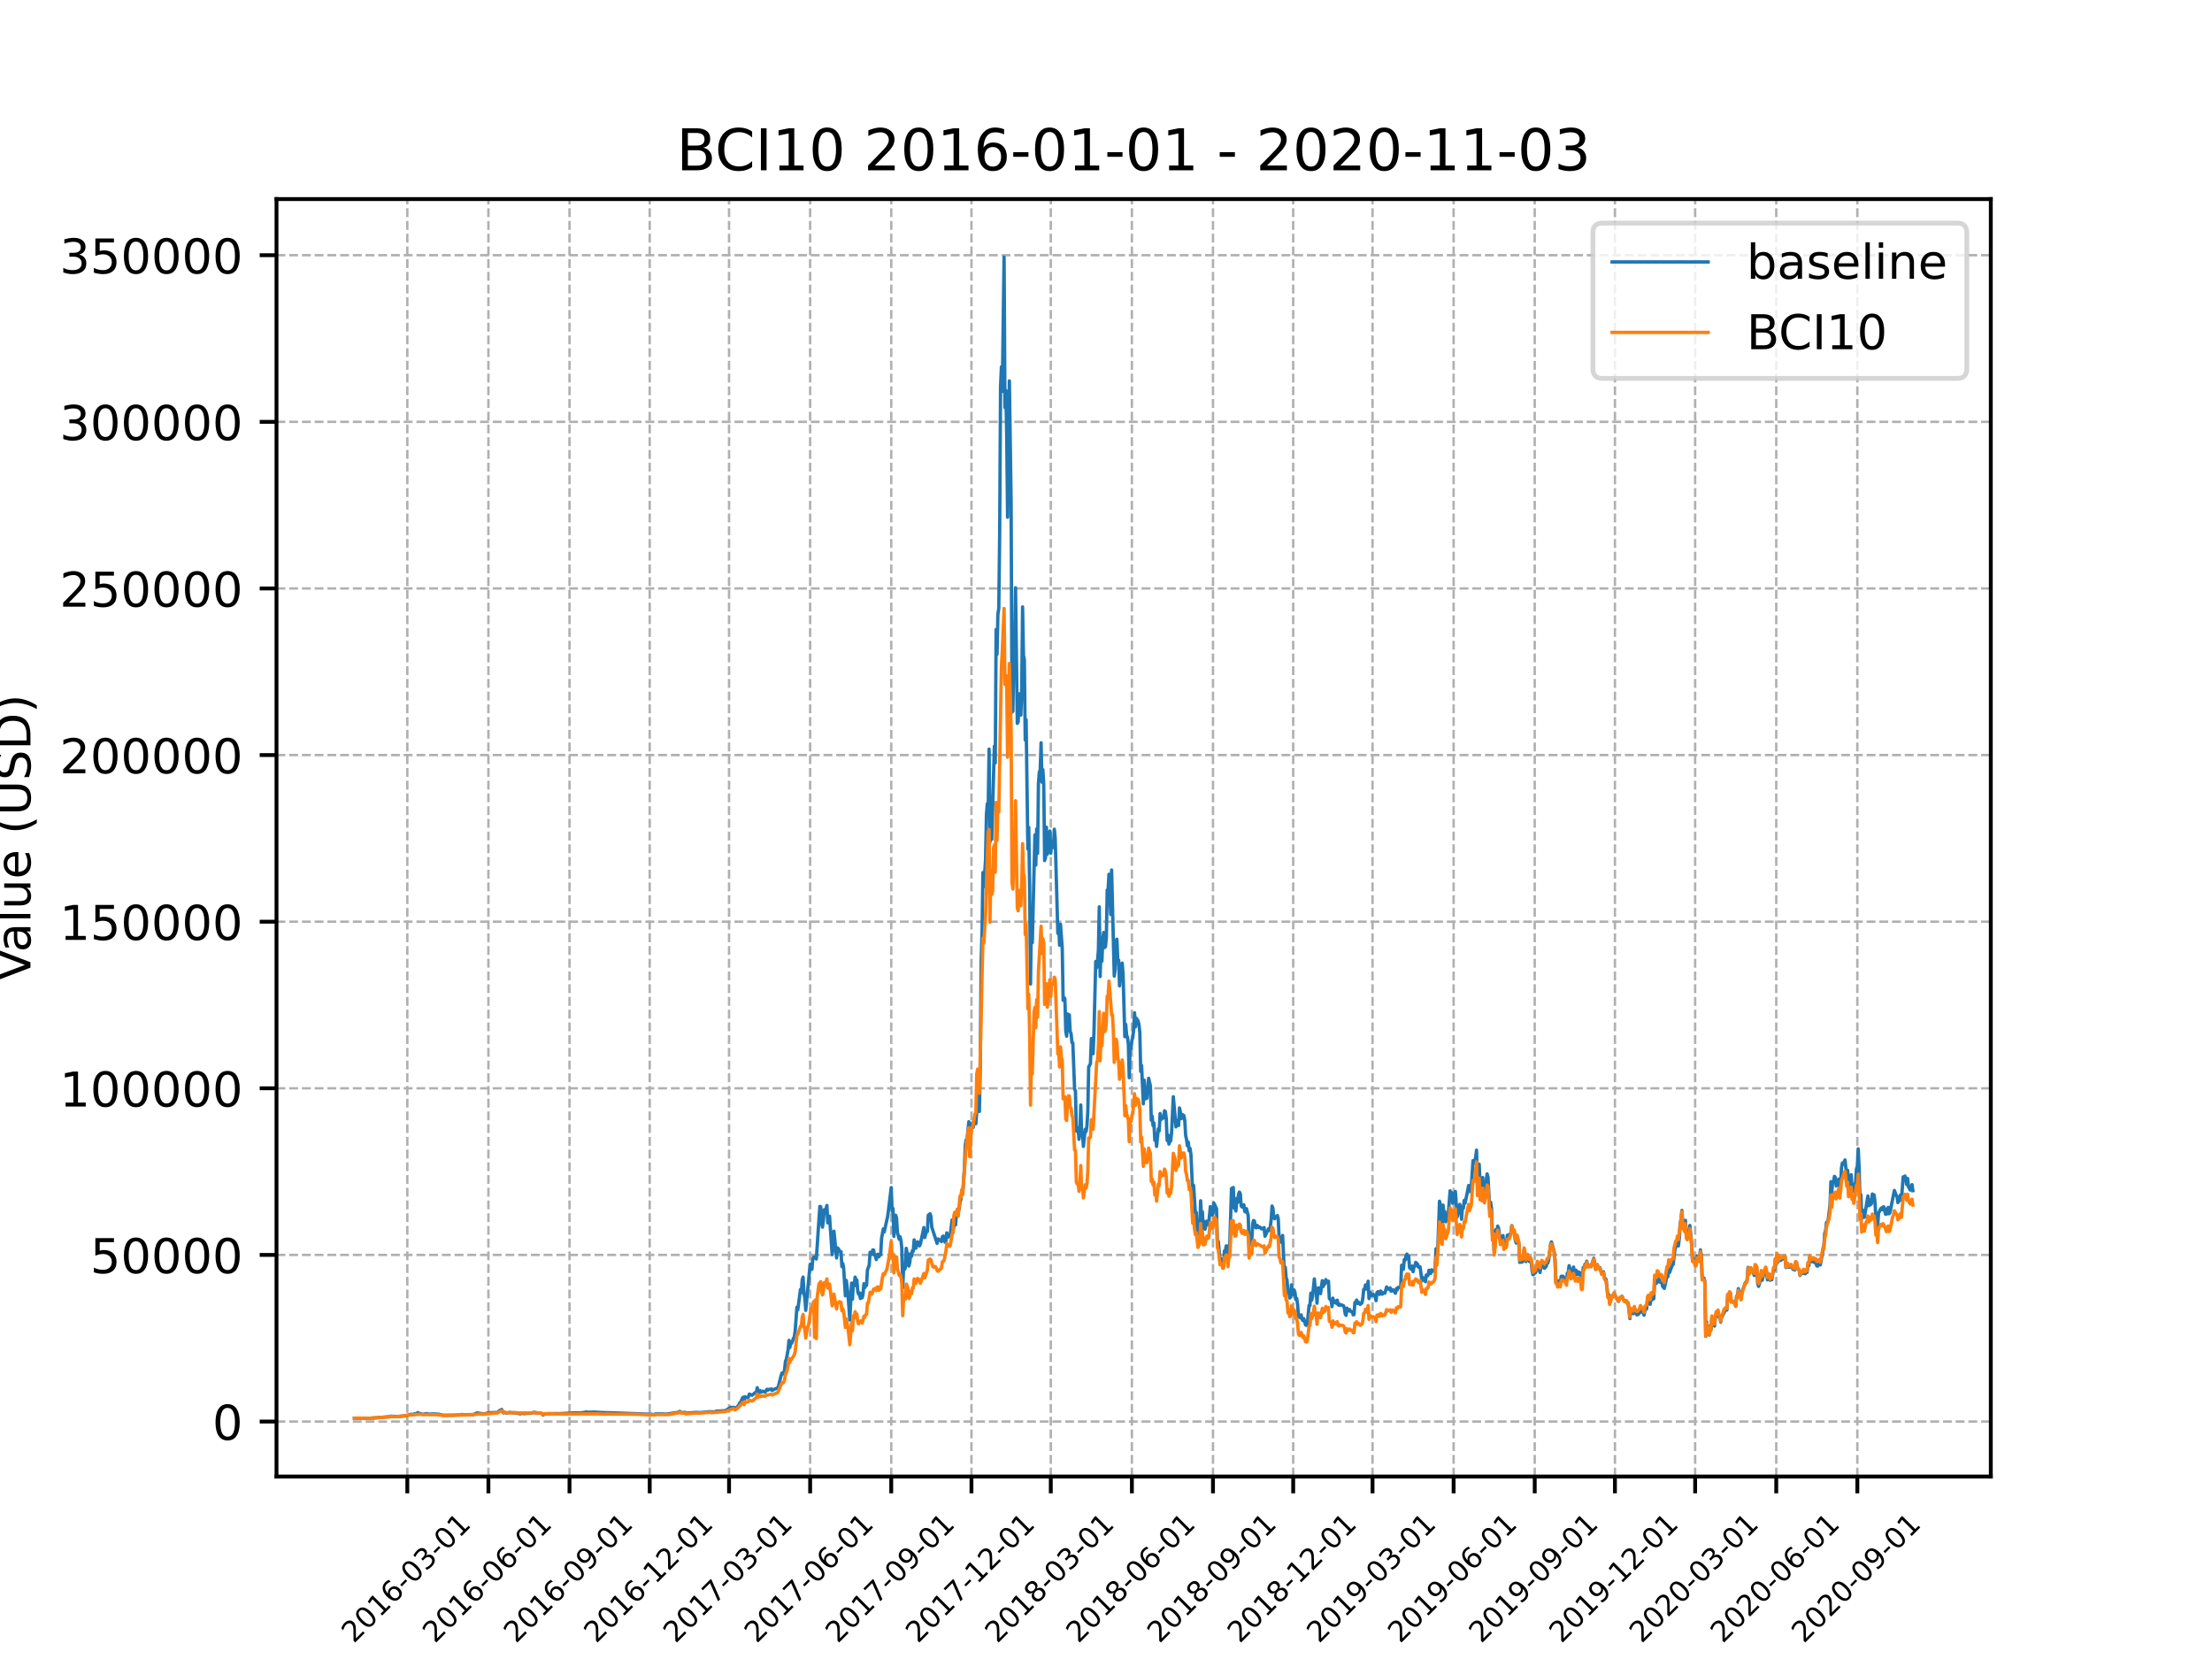<?xml version="1.0" encoding="utf-8" standalone="no"?>
<!DOCTYPE svg PUBLIC "-//W3C//DTD SVG 1.1//EN"
  "http://www.w3.org/Graphics/SVG/1.1/DTD/svg11.dtd">
<!-- Created with matplotlib (https://matplotlib.org/) -->
<svg height="345.6pt" version="1.1" viewBox="0 0 460.8 345.6" width="460.8pt" xmlns="http://www.w3.org/2000/svg" xmlns:xlink="http://www.w3.org/1999/xlink">
 <defs>
  <style type="text/css">*{stroke-linecap:butt;stroke-linejoin:round;}</style>
 </defs>
 <g id="figure_1">
  <g id="patch_1">
   <path d="M 0 345.6 
L 460.8 345.6 
L 460.8 0 
L 0 0 
z
" style="fill:#ffffff;"/>
  </g>
  <g id="axes_1">
   <g id="patch_2">
    <path d="M 57.6 307.584 
L 414.72 307.584 
L 414.72 41.472 
L 57.6 41.472 
z
" style="fill:#ffffff;"/>
   </g>
   <g id="matplotlib.axis_1">
    <g id="xtick_1">
     <g id="line2d_1">
      <path clip-path="url(#p5d1fad29ed)" d="M 84.85 307.584 
L 84.85 41.472 
" style="fill:none;stroke:#b0b0b0;stroke-dasharray:1.85,0.8;stroke-dashoffset:0;stroke-width:0.5;"/>
     </g>
     <g id="line2d_2">
      <defs>
       <path d="M 0 0 
L 0 3.5 
" id="mf538213475" style="stroke:#000000;stroke-width:0.8;"/>
      </defs>
      <g>
       <use style="stroke:#000000;stroke-width:0.8;" x="84.85" xlink:href="#mf538213475" y="307.584"/>
      </g>
     </g>
     <g id="text_1">
      <!-- 2016-03-01 -->
      <g transform="translate(73.693 342.464)rotate(-45)scale(0.06 -0.06)">
       <defs>
        <path d="M 19.188 8.297 
L 53.609 8.297 
L 53.609 0 
L 7.328 0 
L 7.328 8.297 
Q 12.938 14.109 22.625 23.891 
Q 32.328 33.688 34.812 36.531 
Q 39.547 41.844 41.422 45.531 
Q 43.312 49.219 43.312 52.781 
Q 43.312 58.594 39.234 62.25 
Q 35.156 65.922 28.609 65.922 
Q 23.969 65.922 18.812 64.312 
Q 13.672 62.703 7.812 59.422 
L 7.812 69.391 
Q 13.766 71.781 18.938 73 
Q 24.125 74.219 28.422 74.219 
Q 39.75 74.219 46.484 68.547 
Q 53.219 62.891 53.219 53.422 
Q 53.219 48.922 51.531 44.891 
Q 49.859 40.875 45.406 35.406 
Q 44.188 33.984 37.641 27.219 
Q 31.109 20.453 19.188 8.297 
z
" id="DejaVuSans-50"/>
        <path d="M 31.781 66.406 
Q 24.172 66.406 20.328 58.906 
Q 16.5 51.422 16.5 36.375 
Q 16.5 21.391 20.328 13.891 
Q 24.172 6.391 31.781 6.391 
Q 39.453 6.391 43.281 13.891 
Q 47.125 21.391 47.125 36.375 
Q 47.125 51.422 43.281 58.906 
Q 39.453 66.406 31.781 66.406 
z
M 31.781 74.219 
Q 44.047 74.219 50.516 64.516 
Q 56.984 54.828 56.984 36.375 
Q 56.984 17.969 50.516 8.266 
Q 44.047 -1.422 31.781 -1.422 
Q 19.531 -1.422 13.062 8.266 
Q 6.594 17.969 6.594 36.375 
Q 6.594 54.828 13.062 64.516 
Q 19.531 74.219 31.781 74.219 
z
" id="DejaVuSans-48"/>
        <path d="M 12.406 8.297 
L 28.516 8.297 
L 28.516 63.922 
L 10.984 60.406 
L 10.984 69.391 
L 28.422 72.906 
L 38.281 72.906 
L 38.281 8.297 
L 54.391 8.297 
L 54.391 0 
L 12.406 0 
z
" id="DejaVuSans-49"/>
        <path d="M 33.016 40.375 
Q 26.375 40.375 22.484 35.828 
Q 18.609 31.297 18.609 23.391 
Q 18.609 15.531 22.484 10.953 
Q 26.375 6.391 33.016 6.391 
Q 39.656 6.391 43.531 10.953 
Q 47.406 15.531 47.406 23.391 
Q 47.406 31.297 43.531 35.828 
Q 39.656 40.375 33.016 40.375 
z
M 52.594 71.297 
L 52.594 62.312 
Q 48.875 64.062 45.094 64.984 
Q 41.312 65.922 37.594 65.922 
Q 27.828 65.922 22.672 59.328 
Q 17.531 52.734 16.797 39.406 
Q 19.672 43.656 24.016 45.922 
Q 28.375 48.188 33.594 48.188 
Q 44.578 48.188 50.953 41.516 
Q 57.328 34.859 57.328 23.391 
Q 57.328 12.156 50.688 5.359 
Q 44.047 -1.422 33.016 -1.422 
Q 20.359 -1.422 13.672 8.266 
Q 6.984 17.969 6.984 36.375 
Q 6.984 53.656 15.188 63.938 
Q 23.391 74.219 37.203 74.219 
Q 40.922 74.219 44.703 73.484 
Q 48.484 72.75 52.594 71.297 
z
" id="DejaVuSans-54"/>
        <path d="M 4.891 31.391 
L 31.203 31.391 
L 31.203 23.391 
L 4.891 23.391 
z
" id="DejaVuSans-45"/>
        <path d="M 40.578 39.312 
Q 47.656 37.797 51.625 33 
Q 55.609 28.219 55.609 21.188 
Q 55.609 10.406 48.188 4.484 
Q 40.766 -1.422 27.094 -1.422 
Q 22.516 -1.422 17.656 -0.516 
Q 12.797 0.391 7.625 2.203 
L 7.625 11.719 
Q 11.719 9.328 16.594 8.109 
Q 21.484 6.891 26.812 6.891 
Q 36.078 6.891 40.938 10.547 
Q 45.797 14.203 45.797 21.188 
Q 45.797 27.641 41.281 31.266 
Q 36.766 34.906 28.719 34.906 
L 20.219 34.906 
L 20.219 43.016 
L 29.109 43.016 
Q 36.375 43.016 40.234 45.922 
Q 44.094 48.828 44.094 54.297 
Q 44.094 59.906 40.109 62.906 
Q 36.141 65.922 28.719 65.922 
Q 24.656 65.922 20.016 65.031 
Q 15.375 64.156 9.812 62.312 
L 9.812 71.094 
Q 15.438 72.656 20.344 73.438 
Q 25.25 74.219 29.594 74.219 
Q 40.828 74.219 47.359 69.109 
Q 53.906 64.016 53.906 55.328 
Q 53.906 49.266 50.438 45.094 
Q 46.969 40.922 40.578 39.312 
z
" id="DejaVuSans-51"/>
       </defs>
       <use xlink:href="#DejaVuSans-50"/>
       <use x="63.623" xlink:href="#DejaVuSans-48"/>
       <use x="127.246" xlink:href="#DejaVuSans-49"/>
       <use x="190.869" xlink:href="#DejaVuSans-54"/>
       <use x="254.492" xlink:href="#DejaVuSans-45"/>
       <use x="290.576" xlink:href="#DejaVuSans-48"/>
       <use x="354.199" xlink:href="#DejaVuSans-51"/>
       <use x="417.822" xlink:href="#DejaVuSans-45"/>
       <use x="453.906" xlink:href="#DejaVuSans-48"/>
       <use x="517.529" xlink:href="#DejaVuSans-49"/>
      </g>
     </g>
    </g>
    <g id="xtick_2">
     <g id="line2d_3">
      <path clip-path="url(#p5d1fad29ed)" d="M 101.744 307.584 
L 101.744 41.472 
" style="fill:none;stroke:#b0b0b0;stroke-dasharray:1.85,0.8;stroke-dashoffset:0;stroke-width:0.5;"/>
     </g>
     <g id="line2d_4">
      <g>
       <use style="stroke:#000000;stroke-width:0.8;" x="101.744" xlink:href="#mf538213475" y="307.584"/>
      </g>
     </g>
     <g id="text_2">
      <!-- 2016-06-01 -->
      <g transform="translate(90.587 342.464)rotate(-45)scale(0.06 -0.06)">
       <use xlink:href="#DejaVuSans-50"/>
       <use x="63.623" xlink:href="#DejaVuSans-48"/>
       <use x="127.246" xlink:href="#DejaVuSans-49"/>
       <use x="190.869" xlink:href="#DejaVuSans-54"/>
       <use x="254.492" xlink:href="#DejaVuSans-45"/>
       <use x="290.576" xlink:href="#DejaVuSans-48"/>
       <use x="354.199" xlink:href="#DejaVuSans-54"/>
       <use x="417.822" xlink:href="#DejaVuSans-45"/>
       <use x="453.906" xlink:href="#DejaVuSans-48"/>
       <use x="517.529" xlink:href="#DejaVuSans-49"/>
      </g>
     </g>
    </g>
    <g id="xtick_3">
     <g id="line2d_5">
      <path clip-path="url(#p5d1fad29ed)" d="M 118.638 307.584 
L 118.638 41.472 
" style="fill:none;stroke:#b0b0b0;stroke-dasharray:1.85,0.8;stroke-dashoffset:0;stroke-width:0.5;"/>
     </g>
     <g id="line2d_6">
      <g>
       <use style="stroke:#000000;stroke-width:0.8;" x="118.638" xlink:href="#mf538213475" y="307.584"/>
      </g>
     </g>
     <g id="text_3">
      <!-- 2016-09-01 -->
      <g transform="translate(107.481 342.464)rotate(-45)scale(0.06 -0.06)">
       <defs>
        <path d="M 10.984 1.516 
L 10.984 10.5 
Q 14.703 8.734 18.5 7.812 
Q 22.312 6.891 25.984 6.891 
Q 35.75 6.891 40.891 13.453 
Q 46.047 20.016 46.781 33.406 
Q 43.953 29.203 39.594 26.953 
Q 35.25 24.703 29.984 24.703 
Q 19.047 24.703 12.672 31.312 
Q 6.297 37.938 6.297 49.422 
Q 6.297 60.641 12.938 67.422 
Q 19.578 74.219 30.609 74.219 
Q 43.266 74.219 49.922 64.516 
Q 56.594 54.828 56.594 36.375 
Q 56.594 19.141 48.406 8.859 
Q 40.234 -1.422 26.422 -1.422 
Q 22.703 -1.422 18.891 -0.688 
Q 15.094 0.047 10.984 1.516 
z
M 30.609 32.422 
Q 37.25 32.422 41.125 36.953 
Q 45.016 41.5 45.016 49.422 
Q 45.016 57.281 41.125 61.844 
Q 37.25 66.406 30.609 66.406 
Q 23.969 66.406 20.094 61.844 
Q 16.219 57.281 16.219 49.422 
Q 16.219 41.5 20.094 36.953 
Q 23.969 32.422 30.609 32.422 
z
" id="DejaVuSans-57"/>
       </defs>
       <use xlink:href="#DejaVuSans-50"/>
       <use x="63.623" xlink:href="#DejaVuSans-48"/>
       <use x="127.246" xlink:href="#DejaVuSans-49"/>
       <use x="190.869" xlink:href="#DejaVuSans-54"/>
       <use x="254.492" xlink:href="#DejaVuSans-45"/>
       <use x="290.576" xlink:href="#DejaVuSans-48"/>
       <use x="354.199" xlink:href="#DejaVuSans-57"/>
       <use x="417.822" xlink:href="#DejaVuSans-45"/>
       <use x="453.906" xlink:href="#DejaVuSans-48"/>
       <use x="517.529" xlink:href="#DejaVuSans-49"/>
      </g>
     </g>
    </g>
    <g id="xtick_4">
     <g id="line2d_7">
      <path clip-path="url(#p5d1fad29ed)" d="M 135.348 307.584 
L 135.348 41.472 
" style="fill:none;stroke:#b0b0b0;stroke-dasharray:1.85,0.8;stroke-dashoffset:0;stroke-width:0.5;"/>
     </g>
     <g id="line2d_8">
      <g>
       <use style="stroke:#000000;stroke-width:0.8;" x="135.348" xlink:href="#mf538213475" y="307.584"/>
      </g>
     </g>
     <g id="text_4">
      <!-- 2016-12-01 -->
      <g transform="translate(124.191 342.464)rotate(-45)scale(0.06 -0.06)">
       <use xlink:href="#DejaVuSans-50"/>
       <use x="63.623" xlink:href="#DejaVuSans-48"/>
       <use x="127.246" xlink:href="#DejaVuSans-49"/>
       <use x="190.869" xlink:href="#DejaVuSans-54"/>
       <use x="254.492" xlink:href="#DejaVuSans-45"/>
       <use x="290.576" xlink:href="#DejaVuSans-49"/>
       <use x="354.199" xlink:href="#DejaVuSans-50"/>
       <use x="417.822" xlink:href="#DejaVuSans-45"/>
       <use x="453.906" xlink:href="#DejaVuSans-48"/>
       <use x="517.529" xlink:href="#DejaVuSans-49"/>
      </g>
     </g>
    </g>
    <g id="xtick_5">
     <g id="line2d_9">
      <path clip-path="url(#p5d1fad29ed)" d="M 151.875 307.584 
L 151.875 41.472 
" style="fill:none;stroke:#b0b0b0;stroke-dasharray:1.85,0.8;stroke-dashoffset:0;stroke-width:0.5;"/>
     </g>
     <g id="line2d_10">
      <g>
       <use style="stroke:#000000;stroke-width:0.8;" x="151.875" xlink:href="#mf538213475" y="307.584"/>
      </g>
     </g>
     <g id="text_5">
      <!-- 2017-03-01 -->
      <g transform="translate(140.717 342.464)rotate(-45)scale(0.06 -0.06)">
       <defs>
        <path d="M 8.203 72.906 
L 55.078 72.906 
L 55.078 68.703 
L 28.609 0 
L 18.312 0 
L 43.219 64.594 
L 8.203 64.594 
z
" id="DejaVuSans-55"/>
       </defs>
       <use xlink:href="#DejaVuSans-50"/>
       <use x="63.623" xlink:href="#DejaVuSans-48"/>
       <use x="127.246" xlink:href="#DejaVuSans-49"/>
       <use x="190.869" xlink:href="#DejaVuSans-55"/>
       <use x="254.492" xlink:href="#DejaVuSans-45"/>
       <use x="290.576" xlink:href="#DejaVuSans-48"/>
       <use x="354.199" xlink:href="#DejaVuSans-51"/>
       <use x="417.822" xlink:href="#DejaVuSans-45"/>
       <use x="453.906" xlink:href="#DejaVuSans-48"/>
       <use x="517.529" xlink:href="#DejaVuSans-49"/>
      </g>
     </g>
    </g>
    <g id="xtick_6">
     <g id="line2d_11">
      <path clip-path="url(#p5d1fad29ed)" d="M 168.768 307.584 
L 168.768 41.472 
" style="fill:none;stroke:#b0b0b0;stroke-dasharray:1.85,0.8;stroke-dashoffset:0;stroke-width:0.5;"/>
     </g>
     <g id="line2d_12">
      <g>
       <use style="stroke:#000000;stroke-width:0.8;" x="168.768" xlink:href="#mf538213475" y="307.584"/>
      </g>
     </g>
     <g id="text_6">
      <!-- 2017-06-01 -->
      <g transform="translate(157.611 342.464)rotate(-45)scale(0.06 -0.06)">
       <use xlink:href="#DejaVuSans-50"/>
       <use x="63.623" xlink:href="#DejaVuSans-48"/>
       <use x="127.246" xlink:href="#DejaVuSans-49"/>
       <use x="190.869" xlink:href="#DejaVuSans-55"/>
       <use x="254.492" xlink:href="#DejaVuSans-45"/>
       <use x="290.576" xlink:href="#DejaVuSans-48"/>
       <use x="354.199" xlink:href="#DejaVuSans-54"/>
       <use x="417.822" xlink:href="#DejaVuSans-45"/>
       <use x="453.906" xlink:href="#DejaVuSans-48"/>
       <use x="517.529" xlink:href="#DejaVuSans-49"/>
      </g>
     </g>
    </g>
    <g id="xtick_7">
     <g id="line2d_13">
      <path clip-path="url(#p5d1fad29ed)" d="M 185.662 307.584 
L 185.662 41.472 
" style="fill:none;stroke:#b0b0b0;stroke-dasharray:1.85,0.8;stroke-dashoffset:0;stroke-width:0.5;"/>
     </g>
     <g id="line2d_14">
      <g>
       <use style="stroke:#000000;stroke-width:0.8;" x="185.662" xlink:href="#mf538213475" y="307.584"/>
      </g>
     </g>
     <g id="text_7">
      <!-- 2017-09-01 -->
      <g transform="translate(174.505 342.464)rotate(-45)scale(0.06 -0.06)">
       <use xlink:href="#DejaVuSans-50"/>
       <use x="63.623" xlink:href="#DejaVuSans-48"/>
       <use x="127.246" xlink:href="#DejaVuSans-49"/>
       <use x="190.869" xlink:href="#DejaVuSans-55"/>
       <use x="254.492" xlink:href="#DejaVuSans-45"/>
       <use x="290.576" xlink:href="#DejaVuSans-48"/>
       <use x="354.199" xlink:href="#DejaVuSans-57"/>
       <use x="417.822" xlink:href="#DejaVuSans-45"/>
       <use x="453.906" xlink:href="#DejaVuSans-48"/>
       <use x="517.529" xlink:href="#DejaVuSans-49"/>
      </g>
     </g>
    </g>
    <g id="xtick_8">
     <g id="line2d_15">
      <path clip-path="url(#p5d1fad29ed)" d="M 202.372 307.584 
L 202.372 41.472 
" style="fill:none;stroke:#b0b0b0;stroke-dasharray:1.85,0.8;stroke-dashoffset:0;stroke-width:0.5;"/>
     </g>
     <g id="line2d_16">
      <g>
       <use style="stroke:#000000;stroke-width:0.8;" x="202.372" xlink:href="#mf538213475" y="307.584"/>
      </g>
     </g>
     <g id="text_8">
      <!-- 2017-12-01 -->
      <g transform="translate(191.215 342.464)rotate(-45)scale(0.06 -0.06)">
       <use xlink:href="#DejaVuSans-50"/>
       <use x="63.623" xlink:href="#DejaVuSans-48"/>
       <use x="127.246" xlink:href="#DejaVuSans-49"/>
       <use x="190.869" xlink:href="#DejaVuSans-55"/>
       <use x="254.492" xlink:href="#DejaVuSans-45"/>
       <use x="290.576" xlink:href="#DejaVuSans-49"/>
       <use x="354.199" xlink:href="#DejaVuSans-50"/>
       <use x="417.822" xlink:href="#DejaVuSans-45"/>
       <use x="453.906" xlink:href="#DejaVuSans-48"/>
       <use x="517.529" xlink:href="#DejaVuSans-49"/>
      </g>
     </g>
    </g>
    <g id="xtick_9">
     <g id="line2d_17">
      <path clip-path="url(#p5d1fad29ed)" d="M 218.899 307.584 
L 218.899 41.472 
" style="fill:none;stroke:#b0b0b0;stroke-dasharray:1.85,0.8;stroke-dashoffset:0;stroke-width:0.5;"/>
     </g>
     <g id="line2d_18">
      <g>
       <use style="stroke:#000000;stroke-width:0.8;" x="218.899" xlink:href="#mf538213475" y="307.584"/>
      </g>
     </g>
     <g id="text_9">
      <!-- 2018-03-01 -->
      <g transform="translate(207.741 342.464)rotate(-45)scale(0.06 -0.06)">
       <defs>
        <path d="M 31.781 34.625 
Q 24.75 34.625 20.719 30.859 
Q 16.703 27.094 16.703 20.516 
Q 16.703 13.922 20.719 10.156 
Q 24.75 6.391 31.781 6.391 
Q 38.812 6.391 42.859 10.172 
Q 46.922 13.969 46.922 20.516 
Q 46.922 27.094 42.891 30.859 
Q 38.875 34.625 31.781 34.625 
z
M 21.922 38.812 
Q 15.578 40.375 12.031 44.719 
Q 8.5 49.078 8.5 55.328 
Q 8.5 64.062 14.719 69.141 
Q 20.953 74.219 31.781 74.219 
Q 42.672 74.219 48.875 69.141 
Q 55.078 64.062 55.078 55.328 
Q 55.078 49.078 51.531 44.719 
Q 48 40.375 41.703 38.812 
Q 48.828 37.156 52.797 32.312 
Q 56.781 27.484 56.781 20.516 
Q 56.781 9.906 50.312 4.234 
Q 43.844 -1.422 31.781 -1.422 
Q 19.734 -1.422 13.25 4.234 
Q 6.781 9.906 6.781 20.516 
Q 6.781 27.484 10.781 32.312 
Q 14.797 37.156 21.922 38.812 
z
M 18.312 54.391 
Q 18.312 48.734 21.844 45.562 
Q 25.391 42.391 31.781 42.391 
Q 38.141 42.391 41.719 45.562 
Q 45.312 48.734 45.312 54.391 
Q 45.312 60.062 41.719 63.234 
Q 38.141 66.406 31.781 66.406 
Q 25.391 66.406 21.844 63.234 
Q 18.312 60.062 18.312 54.391 
z
" id="DejaVuSans-56"/>
       </defs>
       <use xlink:href="#DejaVuSans-50"/>
       <use x="63.623" xlink:href="#DejaVuSans-48"/>
       <use x="127.246" xlink:href="#DejaVuSans-49"/>
       <use x="190.869" xlink:href="#DejaVuSans-56"/>
       <use x="254.492" xlink:href="#DejaVuSans-45"/>
       <use x="290.576" xlink:href="#DejaVuSans-48"/>
       <use x="354.199" xlink:href="#DejaVuSans-51"/>
       <use x="417.822" xlink:href="#DejaVuSans-45"/>
       <use x="453.906" xlink:href="#DejaVuSans-48"/>
       <use x="517.529" xlink:href="#DejaVuSans-49"/>
      </g>
     </g>
    </g>
    <g id="xtick_10">
     <g id="line2d_19">
      <path clip-path="url(#p5d1fad29ed)" d="M 235.793 307.584 
L 235.793 41.472 
" style="fill:none;stroke:#b0b0b0;stroke-dasharray:1.85,0.8;stroke-dashoffset:0;stroke-width:0.5;"/>
     </g>
     <g id="line2d_20">
      <g>
       <use style="stroke:#000000;stroke-width:0.8;" x="235.793" xlink:href="#mf538213475" y="307.584"/>
      </g>
     </g>
     <g id="text_10">
      <!-- 2018-06-01 -->
      <g transform="translate(224.635 342.464)rotate(-45)scale(0.06 -0.06)">
       <use xlink:href="#DejaVuSans-50"/>
       <use x="63.623" xlink:href="#DejaVuSans-48"/>
       <use x="127.246" xlink:href="#DejaVuSans-49"/>
       <use x="190.869" xlink:href="#DejaVuSans-56"/>
       <use x="254.492" xlink:href="#DejaVuSans-45"/>
       <use x="290.576" xlink:href="#DejaVuSans-48"/>
       <use x="354.199" xlink:href="#DejaVuSans-54"/>
       <use x="417.822" xlink:href="#DejaVuSans-45"/>
       <use x="453.906" xlink:href="#DejaVuSans-48"/>
       <use x="517.529" xlink:href="#DejaVuSans-49"/>
      </g>
     </g>
    </g>
    <g id="xtick_11">
     <g id="line2d_21">
      <path clip-path="url(#p5d1fad29ed)" d="M 252.687 307.584 
L 252.687 41.472 
" style="fill:none;stroke:#b0b0b0;stroke-dasharray:1.85,0.8;stroke-dashoffset:0;stroke-width:0.5;"/>
     </g>
     <g id="line2d_22">
      <g>
       <use style="stroke:#000000;stroke-width:0.8;" x="252.687" xlink:href="#mf538213475" y="307.584"/>
      </g>
     </g>
     <g id="text_11">
      <!-- 2018-09-01 -->
      <g transform="translate(241.529 342.464)rotate(-45)scale(0.06 -0.06)">
       <use xlink:href="#DejaVuSans-50"/>
       <use x="63.623" xlink:href="#DejaVuSans-48"/>
       <use x="127.246" xlink:href="#DejaVuSans-49"/>
       <use x="190.869" xlink:href="#DejaVuSans-56"/>
       <use x="254.492" xlink:href="#DejaVuSans-45"/>
       <use x="290.576" xlink:href="#DejaVuSans-48"/>
       <use x="354.199" xlink:href="#DejaVuSans-57"/>
       <use x="417.822" xlink:href="#DejaVuSans-45"/>
       <use x="453.906" xlink:href="#DejaVuSans-48"/>
       <use x="517.529" xlink:href="#DejaVuSans-49"/>
      </g>
     </g>
    </g>
    <g id="xtick_12">
     <g id="line2d_23">
      <path clip-path="url(#p5d1fad29ed)" d="M 269.397 307.584 
L 269.397 41.472 
" style="fill:none;stroke:#b0b0b0;stroke-dasharray:1.85,0.8;stroke-dashoffset:0;stroke-width:0.5;"/>
     </g>
     <g id="line2d_24">
      <g>
       <use style="stroke:#000000;stroke-width:0.8;" x="269.397" xlink:href="#mf538213475" y="307.584"/>
      </g>
     </g>
     <g id="text_12">
      <!-- 2018-12-01 -->
      <g transform="translate(258.239 342.464)rotate(-45)scale(0.06 -0.06)">
       <use xlink:href="#DejaVuSans-50"/>
       <use x="63.623" xlink:href="#DejaVuSans-48"/>
       <use x="127.246" xlink:href="#DejaVuSans-49"/>
       <use x="190.869" xlink:href="#DejaVuSans-56"/>
       <use x="254.492" xlink:href="#DejaVuSans-45"/>
       <use x="290.576" xlink:href="#DejaVuSans-49"/>
       <use x="354.199" xlink:href="#DejaVuSans-50"/>
       <use x="417.822" xlink:href="#DejaVuSans-45"/>
       <use x="453.906" xlink:href="#DejaVuSans-48"/>
       <use x="517.529" xlink:href="#DejaVuSans-49"/>
      </g>
     </g>
    </g>
    <g id="xtick_13">
     <g id="line2d_25">
      <path clip-path="url(#p5d1fad29ed)" d="M 285.923 307.584 
L 285.923 41.472 
" style="fill:none;stroke:#b0b0b0;stroke-dasharray:1.85,0.8;stroke-dashoffset:0;stroke-width:0.5;"/>
     </g>
     <g id="line2d_26">
      <g>
       <use style="stroke:#000000;stroke-width:0.8;" x="285.923" xlink:href="#mf538213475" y="307.584"/>
      </g>
     </g>
     <g id="text_13">
      <!-- 2019-03-01 -->
      <g transform="translate(274.766 342.464)rotate(-45)scale(0.06 -0.06)">
       <use xlink:href="#DejaVuSans-50"/>
       <use x="63.623" xlink:href="#DejaVuSans-48"/>
       <use x="127.246" xlink:href="#DejaVuSans-49"/>
       <use x="190.869" xlink:href="#DejaVuSans-57"/>
       <use x="254.492" xlink:href="#DejaVuSans-45"/>
       <use x="290.576" xlink:href="#DejaVuSans-48"/>
       <use x="354.199" xlink:href="#DejaVuSans-51"/>
       <use x="417.822" xlink:href="#DejaVuSans-45"/>
       <use x="453.906" xlink:href="#DejaVuSans-48"/>
       <use x="517.529" xlink:href="#DejaVuSans-49"/>
      </g>
     </g>
    </g>
    <g id="xtick_14">
     <g id="line2d_27">
      <path clip-path="url(#p5d1fad29ed)" d="M 302.817 307.584 
L 302.817 41.472 
" style="fill:none;stroke:#b0b0b0;stroke-dasharray:1.85,0.8;stroke-dashoffset:0;stroke-width:0.5;"/>
     </g>
     <g id="line2d_28">
      <g>
       <use style="stroke:#000000;stroke-width:0.8;" x="302.817" xlink:href="#mf538213475" y="307.584"/>
      </g>
     </g>
     <g id="text_14">
      <!-- 2019-06-01 -->
      <g transform="translate(291.66 342.464)rotate(-45)scale(0.06 -0.06)">
       <use xlink:href="#DejaVuSans-50"/>
       <use x="63.623" xlink:href="#DejaVuSans-48"/>
       <use x="127.246" xlink:href="#DejaVuSans-49"/>
       <use x="190.869" xlink:href="#DejaVuSans-57"/>
       <use x="254.492" xlink:href="#DejaVuSans-45"/>
       <use x="290.576" xlink:href="#DejaVuSans-48"/>
       <use x="354.199" xlink:href="#DejaVuSans-54"/>
       <use x="417.822" xlink:href="#DejaVuSans-45"/>
       <use x="453.906" xlink:href="#DejaVuSans-48"/>
       <use x="517.529" xlink:href="#DejaVuSans-49"/>
      </g>
     </g>
    </g>
    <g id="xtick_15">
     <g id="line2d_29">
      <path clip-path="url(#p5d1fad29ed)" d="M 319.711 307.584 
L 319.711 41.472 
" style="fill:none;stroke:#b0b0b0;stroke-dasharray:1.85,0.8;stroke-dashoffset:0;stroke-width:0.5;"/>
     </g>
     <g id="line2d_30">
      <g>
       <use style="stroke:#000000;stroke-width:0.8;" x="319.711" xlink:href="#mf538213475" y="307.584"/>
      </g>
     </g>
     <g id="text_15">
      <!-- 2019-09-01 -->
      <g transform="translate(308.553 342.464)rotate(-45)scale(0.06 -0.06)">
       <use xlink:href="#DejaVuSans-50"/>
       <use x="63.623" xlink:href="#DejaVuSans-48"/>
       <use x="127.246" xlink:href="#DejaVuSans-49"/>
       <use x="190.869" xlink:href="#DejaVuSans-57"/>
       <use x="254.492" xlink:href="#DejaVuSans-45"/>
       <use x="290.576" xlink:href="#DejaVuSans-48"/>
       <use x="354.199" xlink:href="#DejaVuSans-57"/>
       <use x="417.822" xlink:href="#DejaVuSans-45"/>
       <use x="453.906" xlink:href="#DejaVuSans-48"/>
       <use x="517.529" xlink:href="#DejaVuSans-49"/>
      </g>
     </g>
    </g>
    <g id="xtick_16">
     <g id="line2d_31">
      <path clip-path="url(#p5d1fad29ed)" d="M 336.421 307.584 
L 336.421 41.472 
" style="fill:none;stroke:#b0b0b0;stroke-dasharray:1.85,0.8;stroke-dashoffset:0;stroke-width:0.5;"/>
     </g>
     <g id="line2d_32">
      <g>
       <use style="stroke:#000000;stroke-width:0.8;" x="336.421" xlink:href="#mf538213475" y="307.584"/>
      </g>
     </g>
     <g id="text_16">
      <!-- 2019-12-01 -->
      <g transform="translate(325.263 342.464)rotate(-45)scale(0.06 -0.06)">
       <use xlink:href="#DejaVuSans-50"/>
       <use x="63.623" xlink:href="#DejaVuSans-48"/>
       <use x="127.246" xlink:href="#DejaVuSans-49"/>
       <use x="190.869" xlink:href="#DejaVuSans-57"/>
       <use x="254.492" xlink:href="#DejaVuSans-45"/>
       <use x="290.576" xlink:href="#DejaVuSans-49"/>
       <use x="354.199" xlink:href="#DejaVuSans-50"/>
       <use x="417.822" xlink:href="#DejaVuSans-45"/>
       <use x="453.906" xlink:href="#DejaVuSans-48"/>
       <use x="517.529" xlink:href="#DejaVuSans-49"/>
      </g>
     </g>
    </g>
    <g id="xtick_17">
     <g id="line2d_33">
      <path clip-path="url(#p5d1fad29ed)" d="M 353.131 307.584 
L 353.131 41.472 
" style="fill:none;stroke:#b0b0b0;stroke-dasharray:1.85,0.8;stroke-dashoffset:0;stroke-width:0.5;"/>
     </g>
     <g id="line2d_34">
      <g>
       <use style="stroke:#000000;stroke-width:0.8;" x="353.131" xlink:href="#mf538213475" y="307.584"/>
      </g>
     </g>
     <g id="text_17">
      <!-- 2020-03-01 -->
      <g transform="translate(341.974 342.464)rotate(-45)scale(0.06 -0.06)">
       <use xlink:href="#DejaVuSans-50"/>
       <use x="63.623" xlink:href="#DejaVuSans-48"/>
       <use x="127.246" xlink:href="#DejaVuSans-50"/>
       <use x="190.869" xlink:href="#DejaVuSans-48"/>
       <use x="254.492" xlink:href="#DejaVuSans-45"/>
       <use x="290.576" xlink:href="#DejaVuSans-48"/>
       <use x="354.199" xlink:href="#DejaVuSans-51"/>
       <use x="417.822" xlink:href="#DejaVuSans-45"/>
       <use x="453.906" xlink:href="#DejaVuSans-48"/>
       <use x="517.529" xlink:href="#DejaVuSans-49"/>
      </g>
     </g>
    </g>
    <g id="xtick_18">
     <g id="line2d_35">
      <path clip-path="url(#p5d1fad29ed)" d="M 370.025 307.584 
L 370.025 41.472 
" style="fill:none;stroke:#b0b0b0;stroke-dasharray:1.85,0.8;stroke-dashoffset:0;stroke-width:0.5;"/>
     </g>
     <g id="line2d_36">
      <g>
       <use style="stroke:#000000;stroke-width:0.8;" x="370.025" xlink:href="#mf538213475" y="307.584"/>
      </g>
     </g>
     <g id="text_18">
      <!-- 2020-06-01 -->
      <g transform="translate(358.867 342.464)rotate(-45)scale(0.06 -0.06)">
       <use xlink:href="#DejaVuSans-50"/>
       <use x="63.623" xlink:href="#DejaVuSans-48"/>
       <use x="127.246" xlink:href="#DejaVuSans-50"/>
       <use x="190.869" xlink:href="#DejaVuSans-48"/>
       <use x="254.492" xlink:href="#DejaVuSans-45"/>
       <use x="290.576" xlink:href="#DejaVuSans-48"/>
       <use x="354.199" xlink:href="#DejaVuSans-54"/>
       <use x="417.822" xlink:href="#DejaVuSans-45"/>
       <use x="453.906" xlink:href="#DejaVuSans-48"/>
       <use x="517.529" xlink:href="#DejaVuSans-49"/>
      </g>
     </g>
    </g>
    <g id="xtick_19">
     <g id="line2d_37">
      <path clip-path="url(#p5d1fad29ed)" d="M 386.919 307.584 
L 386.919 41.472 
" style="fill:none;stroke:#b0b0b0;stroke-dasharray:1.85,0.8;stroke-dashoffset:0;stroke-width:0.5;"/>
     </g>
     <g id="line2d_38">
      <g>
       <use style="stroke:#000000;stroke-width:0.8;" x="386.919" xlink:href="#mf538213475" y="307.584"/>
      </g>
     </g>
     <g id="text_19">
      <!-- 2020-09-01 -->
      <g transform="translate(375.761 342.464)rotate(-45)scale(0.06 -0.06)">
       <use xlink:href="#DejaVuSans-50"/>
       <use x="63.623" xlink:href="#DejaVuSans-48"/>
       <use x="127.246" xlink:href="#DejaVuSans-50"/>
       <use x="190.869" xlink:href="#DejaVuSans-48"/>
       <use x="254.492" xlink:href="#DejaVuSans-45"/>
       <use x="290.576" xlink:href="#DejaVuSans-48"/>
       <use x="354.199" xlink:href="#DejaVuSans-57"/>
       <use x="417.822" xlink:href="#DejaVuSans-45"/>
       <use x="453.906" xlink:href="#DejaVuSans-48"/>
       <use x="517.529" xlink:href="#DejaVuSans-49"/>
      </g>
     </g>
    </g>
    <g id="text_20">
     <!-- Date -->
     <g transform="translate(224.209 354.945)scale(0.1 -0.1)">
      <defs>
       <path d="M 19.672 64.797 
L 19.672 8.109 
L 31.594 8.109 
Q 46.688 8.109 53.688 14.938 
Q 60.688 21.781 60.688 36.531 
Q 60.688 51.172 53.688 57.984 
Q 46.688 64.797 31.594 64.797 
z
M 9.812 72.906 
L 30.078 72.906 
Q 51.266 72.906 61.172 64.094 
Q 71.094 55.281 71.094 36.531 
Q 71.094 17.672 61.125 8.828 
Q 51.172 0 30.078 0 
L 9.812 0 
z
" id="DejaVuSans-68"/>
       <path d="M 34.281 27.484 
Q 23.391 27.484 19.188 25 
Q 14.984 22.516 14.984 16.5 
Q 14.984 11.719 18.141 8.906 
Q 21.297 6.109 26.703 6.109 
Q 34.188 6.109 38.703 11.406 
Q 43.219 16.703 43.219 25.484 
L 43.219 27.484 
z
M 52.203 31.203 
L 52.203 0 
L 43.219 0 
L 43.219 8.297 
Q 40.141 3.328 35.547 0.953 
Q 30.953 -1.422 24.312 -1.422 
Q 15.922 -1.422 10.953 3.297 
Q 6 8.016 6 15.922 
Q 6 25.141 12.172 29.828 
Q 18.359 34.516 30.609 34.516 
L 43.219 34.516 
L 43.219 35.406 
Q 43.219 41.609 39.141 45 
Q 35.062 48.391 27.688 48.391 
Q 23 48.391 18.547 47.266 
Q 14.109 46.141 10.016 43.891 
L 10.016 52.203 
Q 14.938 54.109 19.578 55.047 
Q 24.219 56 28.609 56 
Q 40.484 56 46.344 49.844 
Q 52.203 43.703 52.203 31.203 
z
" id="DejaVuSans-97"/>
       <path d="M 18.312 70.219 
L 18.312 54.688 
L 36.812 54.688 
L 36.812 47.703 
L 18.312 47.703 
L 18.312 18.016 
Q 18.312 11.328 20.141 9.422 
Q 21.969 7.516 27.594 7.516 
L 36.812 7.516 
L 36.812 0 
L 27.594 0 
Q 17.188 0 13.234 3.875 
Q 9.281 7.766 9.281 18.016 
L 9.281 47.703 
L 2.688 47.703 
L 2.688 54.688 
L 9.281 54.688 
L 9.281 70.219 
z
" id="DejaVuSans-116"/>
       <path d="M 56.203 29.594 
L 56.203 25.203 
L 14.891 25.203 
Q 15.484 15.922 20.484 11.062 
Q 25.484 6.203 34.422 6.203 
Q 39.594 6.203 44.453 7.469 
Q 49.312 8.734 54.109 11.281 
L 54.109 2.781 
Q 49.266 0.734 44.188 -0.344 
Q 39.109 -1.422 33.891 -1.422 
Q 20.797 -1.422 13.156 6.188 
Q 5.516 13.812 5.516 26.812 
Q 5.516 40.234 12.766 48.109 
Q 20.016 56 32.328 56 
Q 43.359 56 49.781 48.891 
Q 56.203 41.797 56.203 29.594 
z
M 47.219 32.234 
Q 47.125 39.594 43.094 43.984 
Q 39.062 48.391 32.422 48.391 
Q 24.906 48.391 20.391 44.141 
Q 15.875 39.891 15.188 32.172 
z
" id="DejaVuSans-101"/>
      </defs>
      <use xlink:href="#DejaVuSans-68"/>
      <use x="77.002" xlink:href="#DejaVuSans-97"/>
      <use x="138.281" xlink:href="#DejaVuSans-116"/>
      <use x="177.49" xlink:href="#DejaVuSans-101"/>
     </g>
    </g>
   </g>
   <g id="matplotlib.axis_2">
    <g id="ytick_1">
     <g id="line2d_39">
      <path clip-path="url(#p5d1fad29ed)" d="M 57.6 296.131 
L 414.72 296.131 
" style="fill:none;stroke:#b0b0b0;stroke-dasharray:1.85,0.8;stroke-dashoffset:0;stroke-width:0.5;"/>
     </g>
     <g id="line2d_40">
      <defs>
       <path d="M 0 0 
L -3.5 0 
" id="mf7f80a2ae3" style="stroke:#000000;stroke-width:0.8;"/>
      </defs>
      <g>
       <use style="stroke:#000000;stroke-width:0.8;" x="57.6" xlink:href="#mf7f80a2ae3" y="296.131"/>
      </g>
     </g>
     <g id="text_21">
      <!-- 0 -->
      <g transform="translate(44.237 299.93)scale(0.1 -0.1)">
       <use xlink:href="#DejaVuSans-48"/>
      </g>
     </g>
    </g>
    <g id="ytick_2">
     <g id="line2d_41">
      <path clip-path="url(#p5d1fad29ed)" d="M 57.6 261.421 
L 414.72 261.421 
" style="fill:none;stroke:#b0b0b0;stroke-dasharray:1.85,0.8;stroke-dashoffset:0;stroke-width:0.5;"/>
     </g>
     <g id="line2d_42">
      <g>
       <use style="stroke:#000000;stroke-width:0.8;" x="57.6" xlink:href="#mf7f80a2ae3" y="261.421"/>
      </g>
     </g>
     <g id="text_22">
      <!-- 50000 -->
      <g transform="translate(18.788 265.22)scale(0.1 -0.1)">
       <defs>
        <path d="M 10.797 72.906 
L 49.516 72.906 
L 49.516 64.594 
L 19.828 64.594 
L 19.828 46.734 
Q 21.969 47.469 24.109 47.828 
Q 26.266 48.188 28.422 48.188 
Q 40.625 48.188 47.75 41.5 
Q 54.891 34.812 54.891 23.391 
Q 54.891 11.625 47.562 5.094 
Q 40.234 -1.422 26.906 -1.422 
Q 22.312 -1.422 17.547 -0.641 
Q 12.797 0.141 7.719 1.703 
L 7.719 11.625 
Q 12.109 9.234 16.797 8.062 
Q 21.484 6.891 26.703 6.891 
Q 35.156 6.891 40.078 11.328 
Q 45.016 15.766 45.016 23.391 
Q 45.016 31 40.078 35.438 
Q 35.156 39.891 26.703 39.891 
Q 22.75 39.891 18.812 39.016 
Q 14.891 38.141 10.797 36.281 
z
" id="DejaVuSans-53"/>
       </defs>
       <use xlink:href="#DejaVuSans-53"/>
       <use x="63.623" xlink:href="#DejaVuSans-48"/>
       <use x="127.246" xlink:href="#DejaVuSans-48"/>
       <use x="190.869" xlink:href="#DejaVuSans-48"/>
       <use x="254.492" xlink:href="#DejaVuSans-48"/>
      </g>
     </g>
    </g>
    <g id="ytick_3">
     <g id="line2d_43">
      <path clip-path="url(#p5d1fad29ed)" d="M 57.6 226.712 
L 414.72 226.712 
" style="fill:none;stroke:#b0b0b0;stroke-dasharray:1.85,0.8;stroke-dashoffset:0;stroke-width:0.5;"/>
     </g>
     <g id="line2d_44">
      <g>
       <use style="stroke:#000000;stroke-width:0.8;" x="57.6" xlink:href="#mf7f80a2ae3" y="226.712"/>
      </g>
     </g>
     <g id="text_23">
      <!-- 100000 -->
      <g transform="translate(12.425 230.511)scale(0.1 -0.1)">
       <use xlink:href="#DejaVuSans-49"/>
       <use x="63.623" xlink:href="#DejaVuSans-48"/>
       <use x="127.246" xlink:href="#DejaVuSans-48"/>
       <use x="190.869" xlink:href="#DejaVuSans-48"/>
       <use x="254.492" xlink:href="#DejaVuSans-48"/>
       <use x="318.115" xlink:href="#DejaVuSans-48"/>
      </g>
     </g>
    </g>
    <g id="ytick_4">
     <g id="line2d_45">
      <path clip-path="url(#p5d1fad29ed)" d="M 57.6 192.003 
L 414.72 192.003 
" style="fill:none;stroke:#b0b0b0;stroke-dasharray:1.85,0.8;stroke-dashoffset:0;stroke-width:0.5;"/>
     </g>
     <g id="line2d_46">
      <g>
       <use style="stroke:#000000;stroke-width:0.8;" x="57.6" xlink:href="#mf7f80a2ae3" y="192.003"/>
      </g>
     </g>
     <g id="text_24">
      <!-- 150000 -->
      <g transform="translate(12.425 195.802)scale(0.1 -0.1)">
       <use xlink:href="#DejaVuSans-49"/>
       <use x="63.623" xlink:href="#DejaVuSans-53"/>
       <use x="127.246" xlink:href="#DejaVuSans-48"/>
       <use x="190.869" xlink:href="#DejaVuSans-48"/>
       <use x="254.492" xlink:href="#DejaVuSans-48"/>
       <use x="318.115" xlink:href="#DejaVuSans-48"/>
      </g>
     </g>
    </g>
    <g id="ytick_5">
     <g id="line2d_47">
      <path clip-path="url(#p5d1fad29ed)" d="M 57.6 157.293 
L 414.72 157.293 
" style="fill:none;stroke:#b0b0b0;stroke-dasharray:1.85,0.8;stroke-dashoffset:0;stroke-width:0.5;"/>
     </g>
     <g id="line2d_48">
      <g>
       <use style="stroke:#000000;stroke-width:0.8;" x="57.6" xlink:href="#mf7f80a2ae3" y="157.293"/>
      </g>
     </g>
     <g id="text_25">
      <!-- 200000 -->
      <g transform="translate(12.425 161.092)scale(0.1 -0.1)">
       <use xlink:href="#DejaVuSans-50"/>
       <use x="63.623" xlink:href="#DejaVuSans-48"/>
       <use x="127.246" xlink:href="#DejaVuSans-48"/>
       <use x="190.869" xlink:href="#DejaVuSans-48"/>
       <use x="254.492" xlink:href="#DejaVuSans-48"/>
       <use x="318.115" xlink:href="#DejaVuSans-48"/>
      </g>
     </g>
    </g>
    <g id="ytick_6">
     <g id="line2d_49">
      <path clip-path="url(#p5d1fad29ed)" d="M 57.6 122.584 
L 414.72 122.584 
" style="fill:none;stroke:#b0b0b0;stroke-dasharray:1.85,0.8;stroke-dashoffset:0;stroke-width:0.5;"/>
     </g>
     <g id="line2d_50">
      <g>
       <use style="stroke:#000000;stroke-width:0.8;" x="57.6" xlink:href="#mf7f80a2ae3" y="122.584"/>
      </g>
     </g>
     <g id="text_26">
      <!-- 250000 -->
      <g transform="translate(12.425 126.383)scale(0.1 -0.1)">
       <use xlink:href="#DejaVuSans-50"/>
       <use x="63.623" xlink:href="#DejaVuSans-53"/>
       <use x="127.246" xlink:href="#DejaVuSans-48"/>
       <use x="190.869" xlink:href="#DejaVuSans-48"/>
       <use x="254.492" xlink:href="#DejaVuSans-48"/>
       <use x="318.115" xlink:href="#DejaVuSans-48"/>
      </g>
     </g>
    </g>
    <g id="ytick_7">
     <g id="line2d_51">
      <path clip-path="url(#p5d1fad29ed)" d="M 57.6 87.875 
L 414.72 87.875 
" style="fill:none;stroke:#b0b0b0;stroke-dasharray:1.85,0.8;stroke-dashoffset:0;stroke-width:0.5;"/>
     </g>
     <g id="line2d_52">
      <g>
       <use style="stroke:#000000;stroke-width:0.8;" x="57.6" xlink:href="#mf7f80a2ae3" y="87.875"/>
      </g>
     </g>
     <g id="text_27">
      <!-- 300000 -->
      <g transform="translate(12.425 91.674)scale(0.1 -0.1)">
       <use xlink:href="#DejaVuSans-51"/>
       <use x="63.623" xlink:href="#DejaVuSans-48"/>
       <use x="127.246" xlink:href="#DejaVuSans-48"/>
       <use x="190.869" xlink:href="#DejaVuSans-48"/>
       <use x="254.492" xlink:href="#DejaVuSans-48"/>
       <use x="318.115" xlink:href="#DejaVuSans-48"/>
      </g>
     </g>
    </g>
    <g id="ytick_8">
     <g id="line2d_53">
      <path clip-path="url(#p5d1fad29ed)" d="M 57.6 53.165 
L 414.72 53.165 
" style="fill:none;stroke:#b0b0b0;stroke-dasharray:1.85,0.8;stroke-dashoffset:0;stroke-width:0.5;"/>
     </g>
     <g id="line2d_54">
      <g>
       <use style="stroke:#000000;stroke-width:0.8;" x="57.6" xlink:href="#mf7f80a2ae3" y="53.165"/>
      </g>
     </g>
     <g id="text_28">
      <!-- 350000 -->
      <g transform="translate(12.425 56.965)scale(0.1 -0.1)">
       <use xlink:href="#DejaVuSans-51"/>
       <use x="63.623" xlink:href="#DejaVuSans-53"/>
       <use x="127.246" xlink:href="#DejaVuSans-48"/>
       <use x="190.869" xlink:href="#DejaVuSans-48"/>
       <use x="254.492" xlink:href="#DejaVuSans-48"/>
       <use x="318.115" xlink:href="#DejaVuSans-48"/>
      </g>
     </g>
    </g>
    <g id="text_29">
     <!-- Value (USD) -->
     <g transform="translate(6.345 204.433)rotate(-90)scale(0.1 -0.1)">
      <defs>
       <path d="M 28.609 0 
L 0.781 72.906 
L 11.078 72.906 
L 34.188 11.531 
L 57.328 72.906 
L 67.578 72.906 
L 39.797 0 
z
" id="DejaVuSans-86"/>
       <path d="M 9.422 75.984 
L 18.406 75.984 
L 18.406 0 
L 9.422 0 
z
" id="DejaVuSans-108"/>
       <path d="M 8.5 21.578 
L 8.5 54.688 
L 17.484 54.688 
L 17.484 21.922 
Q 17.484 14.156 20.5 10.266 
Q 23.531 6.391 29.594 6.391 
Q 36.859 6.391 41.078 11.031 
Q 45.312 15.672 45.312 23.688 
L 45.312 54.688 
L 54.297 54.688 
L 54.297 0 
L 45.312 0 
L 45.312 8.406 
Q 42.047 3.422 37.719 1 
Q 33.406 -1.422 27.688 -1.422 
Q 18.266 -1.422 13.375 4.438 
Q 8.5 10.297 8.5 21.578 
z
M 31.109 56 
z
" id="DejaVuSans-117"/>
       <path id="DejaVuSans-32"/>
       <path d="M 31 75.875 
Q 24.469 64.656 21.281 53.656 
Q 18.109 42.672 18.109 31.391 
Q 18.109 20.125 21.312 9.062 
Q 24.516 -2 31 -13.188 
L 23.188 -13.188 
Q 15.875 -1.703 12.234 9.375 
Q 8.594 20.453 8.594 31.391 
Q 8.594 42.281 12.203 53.312 
Q 15.828 64.359 23.188 75.875 
z
" id="DejaVuSans-40"/>
       <path d="M 8.688 72.906 
L 18.609 72.906 
L 18.609 28.609 
Q 18.609 16.891 22.844 11.734 
Q 27.094 6.594 36.625 6.594 
Q 46.094 6.594 50.344 11.734 
Q 54.594 16.891 54.594 28.609 
L 54.594 72.906 
L 64.5 72.906 
L 64.5 27.391 
Q 64.5 13.141 57.438 5.859 
Q 50.391 -1.422 36.625 -1.422 
Q 22.797 -1.422 15.734 5.859 
Q 8.688 13.141 8.688 27.391 
z
" id="DejaVuSans-85"/>
       <path d="M 53.516 70.516 
L 53.516 60.891 
Q 47.906 63.578 42.922 64.891 
Q 37.938 66.219 33.297 66.219 
Q 25.25 66.219 20.875 63.094 
Q 16.5 59.969 16.5 54.203 
Q 16.5 49.359 19.406 46.891 
Q 22.312 44.438 30.422 42.922 
L 36.375 41.703 
Q 47.406 39.594 52.656 34.297 
Q 57.906 29 57.906 20.125 
Q 57.906 9.516 50.797 4.047 
Q 43.703 -1.422 29.984 -1.422 
Q 24.812 -1.422 18.969 -0.25 
Q 13.141 0.922 6.891 3.219 
L 6.891 13.375 
Q 12.891 10.016 18.656 8.297 
Q 24.422 6.594 29.984 6.594 
Q 38.422 6.594 43.016 9.906 
Q 47.609 13.234 47.609 19.391 
Q 47.609 24.75 44.312 27.781 
Q 41.016 30.812 33.5 32.328 
L 27.484 33.5 
Q 16.453 35.688 11.516 40.375 
Q 6.594 45.062 6.594 53.422 
Q 6.594 63.094 13.406 68.656 
Q 20.219 74.219 32.172 74.219 
Q 37.312 74.219 42.625 73.281 
Q 47.953 72.359 53.516 70.516 
z
" id="DejaVuSans-83"/>
       <path d="M 8.016 75.875 
L 15.828 75.875 
Q 23.141 64.359 26.781 53.312 
Q 30.422 42.281 30.422 31.391 
Q 30.422 20.453 26.781 9.375 
Q 23.141 -1.703 15.828 -13.188 
L 8.016 -13.188 
Q 14.5 -2 17.703 9.062 
Q 20.906 20.125 20.906 31.391 
Q 20.906 42.672 17.703 53.656 
Q 14.5 64.656 8.016 75.875 
z
" id="DejaVuSans-41"/>
      </defs>
      <use xlink:href="#DejaVuSans-86"/>
      <use x="60.658" xlink:href="#DejaVuSans-97"/>
      <use x="121.938" xlink:href="#DejaVuSans-108"/>
      <use x="149.721" xlink:href="#DejaVuSans-117"/>
      <use x="213.1" xlink:href="#DejaVuSans-101"/>
      <use x="274.623" xlink:href="#DejaVuSans-32"/>
      <use x="306.41" xlink:href="#DejaVuSans-40"/>
      <use x="345.424" xlink:href="#DejaVuSans-85"/>
      <use x="418.617" xlink:href="#DejaVuSans-83"/>
      <use x="482.094" xlink:href="#DejaVuSans-68"/>
      <use x="559.096" xlink:href="#DejaVuSans-41"/>
     </g>
    </g>
   </g>
   <g id="line2d_55">
    <path clip-path="url(#p5d1fad29ed)" d="M 73.833 295.436 
L 76.22 295.434 
L 76.587 295.482 
L 81.178 295.134 
L 81.361 295.022 
L 82.831 295.086 
L 84.667 294.945 
L 85.401 294.672 
L 85.769 294.614 
L 85.952 294.725 
L 86.136 294.695 
L 86.319 294.523 
L 86.687 294.536 
L 87.054 294.269 
L 87.238 294.475 
L 87.605 294.458 
L 87.972 294.608 
L 88.339 294.65 
L 88.523 294.523 
L 88.707 294.559 
L 88.89 294.463 
L 89.257 294.594 
L 90.543 294.547 
L 91.461 294.622 
L 92.196 294.82 
L 94.399 294.833 
L 94.766 294.804 
L 96.052 294.756 
L 96.235 294.666 
L 96.603 294.729 
L 97.337 294.706 
L 98.623 294.677 
L 99.357 294.332 
L 99.724 294.376 
L 100.092 294.441 
L 100.826 294.569 
L 101.744 294.316 
L 102.662 294.281 
L 103.213 294.25 
L 103.58 294.268 
L 104.131 293.798 
L 104.315 293.823 
L 104.499 293.612 
L 104.866 294.327 
L 105.05 294.24 
L 105.6 294.387 
L 106.151 294.219 
L 106.886 294.335 
L 107.069 294.277 
L 107.62 294.391 
L 108.171 294.471 
L 108.355 294.544 
L 108.538 294.417 
L 109.273 294.484 
L 109.824 294.429 
L 110.191 294.418 
L 110.558 294.404 
L 111.293 294.206 
L 111.476 294.322 
L 111.66 294.252 
L 111.844 294.425 
L 112.211 294.336 
L 112.578 294.353 
L 112.946 294.512 
L 113.129 294.789 
L 113.496 294.534 
L 115.333 294.479 
L 116.618 294.483 
L 119.556 294.331 
L 121.025 294.325 
L 121.576 294.247 
L 121.943 294.204 
L 122.127 294.12 
L 122.494 294.217 
L 123.045 294.188 
L 123.78 294.16 
L 124.881 294.232 
L 126.35 294.286 
L 126.901 294.293 
L 135.899 294.627 
L 136.083 294.704 
L 136.634 294.546 
L 137.552 294.544 
L 138.837 294.585 
L 141.408 294.193 
L 141.592 293.993 
L 141.959 294.28 
L 142.51 294.254 
L 142.693 294.207 
L 142.877 294.399 
L 145.08 294.215 
L 145.448 294.269 
L 146.182 294.244 
L 147.835 294.077 
L 148.937 294.141 
L 149.12 293.987 
L 151.14 293.856 
L 152.242 293.155 
L 152.426 293.264 
L 152.793 293.15 
L 152.976 293.239 
L 153.16 293.489 
L 153.711 292.915 
L 153.895 292.71 
L 154.078 292.267 
L 154.262 292.191 
L 154.629 291.308 
L 154.813 291.065 
L 154.996 291.908 
L 155.18 290.954 
L 155.364 291.153 
L 155.547 291.112 
L 155.731 291.198 
L 155.915 290.971 
L 156.098 290.412 
L 156.649 290.662 
L 157.384 290.073 
L 157.567 289.984 
L 157.751 289.079 
L 157.934 290.142 
L 158.118 290.083 
L 158.302 289.668 
L 158.485 290.038 
L 158.669 289.98 
L 158.853 289.801 
L 159.403 289.995 
L 159.771 289.412 
L 159.954 289.585 
L 160.138 289.429 
L 160.505 289.467 
L 160.689 289.321 
L 160.872 289.669 
L 161.24 289.431 
L 161.974 289.139 
L 162.158 288.819 
L 162.709 286.6 
L 162.892 286.02 
L 163.076 286.231 
L 163.26 286.149 
L 163.443 285.341 
L 163.627 283.561 
L 163.811 283.153 
L 164.178 281.169 
L 164.361 279.233 
L 164.545 280.715 
L 164.729 279.605 
L 164.912 279.825 
L 165.28 278.849 
L 165.463 278.499 
L 165.647 277.278 
L 166.014 272.319 
L 166.198 272.848 
L 166.749 268.633 
L 166.932 269.267 
L 167.116 266.615 
L 167.299 266.035 
L 167.483 269.451 
L 167.667 270.349 
L 167.85 272.973 
L 168.768 263.369 
L 169.136 264.426 
L 169.319 262.227 
L 169.503 261.862 
L 169.687 262.045 
L 169.87 261.811 
L 170.054 262.278 
L 170.788 251.321 
L 170.972 251.384 
L 171.156 254.81 
L 171.339 255.638 
L 171.523 254.259 
L 171.707 251.999 
L 171.89 252.698 
L 172.257 251.118 
L 172.441 254.746 
L 172.625 254.587 
L 172.808 253.353 
L 173.359 261.368 
L 173.543 259.769 
L 173.726 256.491 
L 174.277 262.045 
L 174.461 259.95 
L 174.645 260.141 
L 175.012 260.814 
L 175.195 260.75 
L 175.379 263.847 
L 175.563 263.21 
L 175.746 264.166 
L 176.114 269.934 
L 176.297 266.743 
L 176.664 269.706 
L 177.032 274.992 
L 177.399 267.303 
L 177.583 270.654 
L 177.766 267.264 
L 177.95 267.872 
L 178.134 266.048 
L 178.317 266.572 
L 178.501 266.666 
L 178.684 269.035 
L 178.868 269.608 
L 179.052 269.355 
L 179.235 270.507 
L 179.419 269.424 
L 179.603 270.355 
L 179.786 269.608 
L 179.97 267.423 
L 180.153 268.222 
L 180.337 267.644 
L 180.521 267.765 
L 180.704 264.551 
L 181.072 263.568 
L 181.255 260.876 
L 181.622 261.335 
L 181.806 260.379 
L 181.99 260.405 
L 182.173 261.494 
L 182.357 261.498 
L 182.541 262.39 
L 182.724 261.372 
L 182.908 261.29 
L 183.091 261.807 
L 183.275 261.468 
L 183.459 261.395 
L 183.642 258.016 
L 184.01 256 
L 184.193 256.635 
L 184.928 253.349 
L 185.662 247.392 
L 185.846 252.336 
L 186.03 251.754 
L 186.213 257.551 
L 186.58 253.155 
L 186.764 253.723 
L 186.948 256.693 
L 187.315 258.157 
L 187.499 257.63 
L 187.682 258.348 
L 187.866 260.092 
L 188.049 268.256 
L 188.233 264.245 
L 188.417 264.465 
L 188.6 264.065 
L 188.784 260.057 
L 188.968 261.049 
L 189.151 261.205 
L 189.335 263.734 
L 189.518 263.023 
L 189.702 261.18 
L 189.886 261.714 
L 190.069 260.547 
L 190.253 260.662 
L 190.437 258.286 
L 190.804 260.027 
L 190.987 259.001 
L 191.171 258.696 
L 191.538 259.542 
L 191.722 259.186 
L 192.457 255.717 
L 192.64 257.805 
L 193.007 256.493 
L 193.191 256.537 
L 193.375 253.16 
L 193.742 252.845 
L 193.926 253.372 
L 194.109 255.653 
L 195.211 259.025 
L 195.395 258.092 
L 195.578 258.17 
L 195.762 258.379 
L 195.945 258.366 
L 196.129 258.636 
L 196.313 257.65 
L 196.496 257.489 
L 196.68 257.721 
L 196.864 258.775 
L 197.047 258.683 
L 197.231 256.831 
L 197.598 257.688 
L 197.782 257.176 
L 197.965 257.136 
L 198.333 254.147 
L 198.516 256.833 
L 198.7 255.318 
L 199.067 255.152 
L 199.251 252.902 
L 199.434 252.809 
L 199.802 251.951 
L 199.985 250.409 
L 200.169 249.904 
L 200.353 248.183 
L 200.536 248.767 
L 200.903 243.409 
L 201.087 238.52 
L 201.271 237.434 
L 201.454 237.403 
L 201.822 233.687 
L 202.005 240.104 
L 202.372 234.212 
L 202.556 233.933 
L 202.74 234.844 
L 202.923 233.387 
L 203.107 232.883 
L 203.291 234.094 
L 203.658 229.261 
L 203.841 228.187 
L 204.025 231.536 
L 204.209 221.932 
L 204.392 200.187 
L 204.576 194.402 
L 204.76 181.772 
L 204.943 184.722 
L 205.31 179.092 
L 205.494 169.626 
L 205.678 167.407 
L 205.861 168.316 
L 206.045 156.047 
L 206.229 175.419 
L 206.412 166.027 
L 206.596 174.851 
L 207.147 155.439 
L 207.33 158.922 
L 207.514 131.14 
L 207.698 136.307 
L 207.881 127.957 
L 208.065 126.75 
L 208.249 111.219 
L 208.432 80.564 
L 208.616 76.413 
L 208.799 81.529 
L 209.167 53.568 
L 209.35 84.905 
L 209.534 81.33 
L 209.718 90.753 
L 209.901 107.745 
L 210.268 79.348 
L 210.636 104.65 
L 210.819 148.355 
L 211.003 148.164 
L 211.187 135.594 
L 211.37 136.348 
L 211.554 122.433 
L 211.921 150.693 
L 212.105 150.388 
L 212.288 144.531 
L 212.472 144.861 
L 212.656 148.971 
L 212.839 144.094 
L 213.023 126.432 
L 213.206 136.497 
L 213.39 137.499 
L 213.574 154.157 
L 213.757 149.911 
L 214.125 176.865 
L 214.308 172.356 
L 214.492 184.782 
L 214.676 204.988 
L 214.859 191.778 
L 215.043 196.366 
L 215.594 173.929 
L 215.777 180.211 
L 215.961 172.671 
L 216.145 177.778 
L 216.328 163.194 
L 216.512 160.835 
L 216.695 160.4 
L 216.879 154.735 
L 217.063 162.937 
L 217.246 160.336 
L 217.43 163.313 
L 217.614 179.269 
L 217.797 178.67 
L 217.981 172.326 
L 218.164 177.973 
L 218.715 173.121 
L 218.899 177.741 
L 219.083 175.28 
L 219.45 176.561 
L 219.633 172.747 
L 219.817 174.644 
L 220.368 194.435 
L 220.552 192.587 
L 220.735 196.919 
L 220.919 192.547 
L 221.286 197.559 
L 221.47 208.373 
L 221.653 207.79 
L 221.837 208.075 
L 222.021 214.803 
L 222.204 215.853 
L 222.388 211.226 
L 222.572 211.508 
L 222.755 211.413 
L 222.939 214.914 
L 223.122 215.298 
L 223.306 217.189 
L 223.49 217.27 
L 223.857 226.833 
L 224.041 227.337 
L 224.224 235.638 
L 224.408 235.083 
L 224.591 234.913 
L 224.775 237.337 
L 224.959 235.821 
L 225.142 230.192 
L 225.326 236.497 
L 225.51 236.236 
L 225.693 238.819 
L 226.06 235.278 
L 226.244 235.722 
L 226.428 234.602 
L 226.611 231.433 
L 226.795 222.272 
L 227.162 221.568 
L 227.346 216.365 
L 227.529 218.892 
L 227.713 219.495 
L 227.897 214.927 
L 228.264 200.291 
L 228.448 201.598 
L 228.631 200.284 
L 228.815 197.962 
L 228.999 188.91 
L 229.182 203.42 
L 229.366 196.91 
L 229.549 200.228 
L 229.733 195.475 
L 229.917 194.255 
L 230.1 197.399 
L 230.284 197.213 
L 230.468 195.398 
L 230.651 185.412 
L 230.835 185.316 
L 231.018 182.122 
L 231.386 190.505 
L 231.569 181.235 
L 231.937 196.141 
L 232.12 203.335 
L 232.304 201.88 
L 232.487 196.029 
L 232.671 195.656 
L 232.855 200.132 
L 233.038 199.998 
L 233.222 205.37 
L 233.406 202.937 
L 233.589 203.429 
L 233.773 200.63 
L 233.956 202.916 
L 234.324 215.963 
L 234.507 213.397 
L 234.691 215.65 
L 234.875 216.08 
L 235.058 217.546 
L 235.242 224.511 
L 235.425 217.743 
L 235.609 218.464 
L 235.793 216.727 
L 235.976 216.157 
L 236.16 214.529 
L 236.344 210.978 
L 236.527 213.916 
L 236.711 212.102 
L 237.078 212.677 
L 237.262 213.382 
L 237.445 215.078 
L 237.629 223.198 
L 237.813 221.957 
L 238.18 229.94 
L 238.364 225.029 
L 238.547 228.928 
L 238.731 228.214 
L 238.914 228.797 
L 239.282 224.626 
L 239.649 226.223 
L 239.833 233.366 
L 240.016 232.512 
L 240.2 234.487 
L 240.383 233.934 
L 240.567 237.536 
L 240.751 236.187 
L 240.934 238.818 
L 241.302 235.141 
L 241.485 235.575 
L 241.669 231.966 
L 241.852 233.239 
L 242.036 232.608 
L 242.22 232.97 
L 242.403 232.874 
L 242.587 231.403 
L 242.771 231.56 
L 242.954 233.036 
L 243.138 237.587 
L 243.321 236.448 
L 243.505 238.326 
L 243.689 237.791 
L 243.872 237.674 
L 244.056 236.034 
L 244.423 228.475 
L 244.974 234.748 
L 245.158 233.389 
L 245.525 234.461 
L 245.709 230.802 
L 245.892 231.643 
L 246.076 233.047 
L 246.26 232.163 
L 246.627 232.396 
L 246.81 233.456 
L 246.994 236.57 
L 247.178 237.354 
L 247.361 238.703 
L 247.545 237.942 
L 247.729 239.731 
L 247.912 239.242 
L 248.096 240.526 
L 248.463 248.639 
L 248.647 246.931 
L 249.014 252.668 
L 249.198 252.575 
L 249.381 256.05 
L 249.565 257.08 
L 249.932 255.57 
L 250.116 250.143 
L 250.299 253.636 
L 250.483 252.453 
L 250.667 255.973 
L 250.85 254.436 
L 251.034 256.062 
L 251.401 254.392 
L 251.585 254.64 
L 251.768 255.177 
L 252.136 251.35 
L 252.503 253.103 
L 252.687 252.818 
L 252.87 250.617 
L 253.421 251.797 
L 253.605 258.869 
L 253.788 258.594 
L 254.156 262.452 
L 254.339 262.233 
L 254.523 262.34 
L 254.706 263.679 
L 254.89 263.552 
L 255.074 260.608 
L 255.257 260.675 
L 255.441 259.537 
L 255.625 259.781 
L 255.808 262.484 
L 255.992 259.477 
L 256.175 259.475 
L 256.543 247.575 
L 256.726 247.802 
L 256.91 247.377 
L 257.094 251.699 
L 257.277 251.418 
L 257.461 252.282 
L 257.644 249.662 
L 257.828 250.478 
L 258.012 248.759 
L 258.195 248.33 
L 258.379 248.66 
L 258.563 251.231 
L 258.746 251.441 
L 259.114 250.978 
L 259.297 252.349 
L 259.481 252.482 
L 259.664 251.78 
L 260.032 253.291 
L 260.215 259.525 
L 260.399 257.654 
L 260.583 257.263 
L 260.766 258.328 
L 260.95 254.992 
L 261.133 254.253 
L 261.317 254.366 
L 261.501 255.643 
L 261.684 255.771 
L 261.868 255.256 
L 262.235 255.736 
L 262.419 255.609 
L 262.786 255.983 
L 262.97 255.861 
L 263.153 256.07 
L 263.337 255.729 
L 263.521 257.536 
L 264.255 255.978 
L 264.439 256.341 
L 264.622 255.557 
L 264.806 254.095 
L 264.99 251.238 
L 265.173 251.708 
L 265.357 253.741 
L 265.541 253.894 
L 265.724 253.491 
L 265.908 253.492 
L 266.091 253.216 
L 266.275 253.818 
L 266.459 257.843 
L 266.642 257.721 
L 266.826 258.772 
L 267.193 257.364 
L 267.56 265.189 
L 267.744 264.002 
L 267.928 266.134 
L 268.111 266.686 
L 268.295 269.277 
L 268.479 268.832 
L 268.662 270.405 
L 268.846 270.157 
L 269.029 267.656 
L 269.397 269.678 
L 269.58 268.717 
L 269.764 269.223 
L 269.948 270.718 
L 270.131 270.496 
L 270.315 271.79 
L 270.498 274.27 
L 270.866 274.514 
L 271.049 273.92 
L 271.233 274.792 
L 271.417 275.099 
L 271.6 274.698 
L 271.967 275.99 
L 272.151 276.098 
L 272.335 275.886 
L 272.702 271.958 
L 272.886 271.983 
L 273.069 269.391 
L 273.253 270.833 
L 273.437 270.047 
L 273.804 266.422 
L 273.987 268.73 
L 274.171 268.642 
L 274.355 271.479 
L 274.538 268.342 
L 274.722 268.275 
L 274.906 268.328 
L 275.089 269.48 
L 275.456 266.791 
L 275.64 268.006 
L 275.824 267.427 
L 276.007 267.457 
L 276.191 266.564 
L 276.375 267.025 
L 276.558 267.101 
L 276.742 266.897 
L 276.925 270.504 
L 277.293 270.87 
L 277.476 272.206 
L 277.66 270.425 
L 277.844 271.391 
L 278.027 271 
L 278.211 271.046 
L 278.394 271.505 
L 278.578 270.853 
L 278.762 271.814 
L 278.945 271.911 
L 279.129 271.699 
L 279.313 271.911 
L 279.496 271.842 
L 279.863 272.002 
L 280.047 272.445 
L 280.231 273.713 
L 280.414 274.009 
L 280.598 272.512 
L 280.782 273.118 
L 280.965 273.044 
L 281.149 272.802 
L 281.333 273.183 
L 281.7 273.226 
L 281.883 273.9 
L 282.067 273.865 
L 282.251 271.343 
L 282.434 271.232 
L 282.618 270.831 
L 282.802 271.537 
L 282.985 271.251 
L 283.352 271.733 
L 283.72 271.404 
L 283.903 270.418 
L 284.087 268.609 
L 284.271 268.624 
L 284.454 267.665 
L 284.638 268.532 
L 284.821 268.175 
L 285.005 266.9 
L 285.189 270.515 
L 285.372 269.151 
L 285.74 269.91 
L 286.107 269.648 
L 286.474 270.091 
L 286.658 270.957 
L 286.841 269.287 
L 287.025 269.095 
L 287.209 269.136 
L 287.392 269.634 
L 287.576 268.951 
L 287.76 269.101 
L 287.943 269.608 
L 288.127 269.303 
L 288.494 269.388 
L 288.861 268.095 
L 289.045 268.46 
L 289.229 268.567 
L 289.596 268.289 
L 289.779 268.981 
L 290.147 268.66 
L 290.698 269.404 
L 290.881 268.444 
L 291.065 268.729 
L 291.248 268.181 
L 291.616 268.199 
L 291.799 267.935 
L 291.983 263.578 
L 292.167 263.775 
L 292.35 264.401 
L 292.534 262.406 
L 292.717 262.534 
L 292.901 261.565 
L 293.085 261.246 
L 293.268 262.205 
L 293.452 261.659 
L 293.636 264.107 
L 294.003 264.416 
L 294.186 263.744 
L 294.37 264.92 
L 294.554 263.957 
L 294.737 263.782 
L 294.921 262.977 
L 295.288 263.316 
L 295.472 263.961 
L 295.656 263.823 
L 295.839 263.943 
L 296.206 266.836 
L 296.39 266.111 
L 296.574 266.216 
L 296.757 266.48 
L 296.941 267.008 
L 297.125 265.606 
L 297.308 265.799 
L 297.492 265.669 
L 297.675 264.614 
L 298.043 265.272 
L 298.226 264.529 
L 298.41 264.85 
L 298.594 264.726 
L 298.777 264.788 
L 298.961 264.234 
L 299.144 260.138 
L 299.328 262.007 
L 299.512 260.154 
L 299.879 250.234 
L 300.063 250.96 
L 300.246 254.336 
L 300.43 255.569 
L 300.613 251.052 
L 300.797 252.723 
L 300.981 252.399 
L 301.164 254.518 
L 301.348 254.214 
L 301.715 252.813 
L 302.083 248.06 
L 302.266 249.103 
L 302.45 248.468 
L 302.633 250.67 
L 302.817 248.665 
L 303.001 249.403 
L 303.184 248.223 
L 303.552 253.514 
L 304.102 250.891 
L 304.286 251.811 
L 304.47 253.991 
L 304.653 251.431 
L 304.837 251.691 
L 305.021 250.063 
L 305.204 250.632 
L 305.755 247.97 
L 305.939 246.965 
L 306.122 248.221 
L 306.306 247.457 
L 306.49 247.253 
L 306.857 241.787 
L 307.04 242.387 
L 307.408 241.091 
L 307.591 239.598 
L 307.775 246.548 
L 308.142 242.534 
L 308.326 247.11 
L 308.509 246.675 
L 308.693 247.451 
L 308.877 245.302 
L 309.06 247.879 
L 309.244 248.14 
L 309.428 247.416 
L 309.795 244.55 
L 309.979 245.267 
L 310.346 251.945 
L 310.529 250.469 
L 310.713 251.725 
L 310.897 257.249 
L 311.08 256.489 
L 311.264 260.681 
L 311.631 256.148 
L 311.815 256.79 
L 311.998 255.429 
L 312.182 255.903 
L 312.549 258.388 
L 313.1 257.398 
L 313.284 259.346 
L 313.467 258.801 
L 313.651 258.936 
L 313.835 258.778 
L 314.018 257.306 
L 314.386 257.568 
L 314.569 257.047 
L 314.753 256.889 
L 314.936 255.312 
L 315.12 256.383 
L 315.304 256.296 
L 315.487 256.725 
L 315.671 258.47 
L 315.855 258.946 
L 316.038 257.629 
L 316.405 259.031 
L 316.589 262.978 
L 316.773 262.519 
L 316.956 262.941 
L 317.14 262.893 
L 317.507 260.348 
L 317.875 262.814 
L 318.242 261.681 
L 318.609 262.8 
L 318.793 262.493 
L 318.976 262.754 
L 319.16 264.804 
L 319.344 265.549 
L 319.527 265.461 
L 319.711 265.142 
L 319.894 265.1 
L 320.262 263.654 
L 320.445 264.257 
L 320.629 264.464 
L 320.813 265.089 
L 320.996 263.948 
L 321.18 263.508 
L 321.731 264.219 
L 322.098 263.843 
L 322.282 263.065 
L 322.465 263.063 
L 322.649 262.304 
L 323.016 259.239 
L 323.2 258.71 
L 323.751 260.716 
L 323.934 262.414 
L 324.118 267.112 
L 324.302 266.786 
L 324.485 267.494 
L 324.669 266.817 
L 324.852 266.791 
L 325.036 267.396 
L 325.22 265.875 
L 325.587 265.86 
L 325.954 266.333 
L 326.138 266.259 
L 326.321 266.915 
L 326.505 265.197 
L 326.689 265.091 
L 326.872 263.667 
L 327.056 264.278 
L 327.24 265.456 
L 327.423 265.337 
L 327.607 265.053 
L 327.79 263.942 
L 328.158 265.586 
L 328.341 264.624 
L 328.525 265.338 
L 328.709 265.522 
L 328.892 264.986 
L 329.076 265.089 
L 329.259 265.551 
L 329.443 267.406 
L 329.627 267.397 
L 329.81 264.065 
L 329.994 264.091 
L 330.178 263.371 
L 330.361 263.769 
L 330.545 262.726 
L 330.728 263.701 
L 331.096 263.732 
L 331.279 263.544 
L 331.463 263.859 
L 331.83 262.67 
L 332.014 262.13 
L 332.381 264.313 
L 332.748 263.44 
L 332.932 264.205 
L 333.299 264.079 
L 333.667 265.356 
L 334.034 264.931 
L 334.217 266.079 
L 334.585 266.567 
L 334.952 269.946 
L 335.136 269.69 
L 335.319 271.49 
L 335.87 269.895 
L 336.054 270.093 
L 336.237 269.402 
L 336.788 270.54 
L 337.155 271.087 
L 337.523 270.284 
L 337.706 270.361 
L 337.89 270.041 
L 338.257 270.825 
L 338.441 271.114 
L 338.808 270.977 
L 338.992 271.482 
L 339.175 271.396 
L 339.543 274.688 
L 339.726 272.969 
L 339.91 273.638 
L 340.094 273.455 
L 340.277 273.653 
L 340.461 272.836 
L 340.644 273.49 
L 340.828 273.604 
L 341.012 273.918 
L 341.379 273.724 
L 341.563 273.364 
L 341.746 272.692 
L 342.113 273.418 
L 342.297 273.306 
L 342.481 273.977 
L 342.664 272.938 
L 343.032 272.63 
L 343.215 270.717 
L 343.399 270.717 
L 343.766 271.699 
L 343.95 270.5 
L 344.133 270.784 
L 344.317 270.225 
L 344.501 270.569 
L 344.684 267.21 
L 344.868 266.863 
L 345.051 267.342 
L 345.235 266.242 
L 345.419 266.017 
L 345.602 267.009 
L 345.786 267.09 
L 345.97 266.695 
L 346.153 266.906 
L 346.337 267.948 
L 346.704 268.393 
L 347.071 266.762 
L 347.255 265.768 
L 347.439 265.966 
L 347.622 264.312 
L 347.806 265.086 
L 348.357 263.557 
L 348.54 263.429 
L 348.908 260.41 
L 349.091 259.611 
L 349.275 259.45 
L 349.459 258.657 
L 349.642 259.558 
L 349.826 258.032 
L 350.009 254.963 
L 350.193 254.015 
L 350.377 252.154 
L 350.56 255.343 
L 350.744 255.882 
L 350.928 255.946 
L 351.111 254.217 
L 351.295 257.233 
L 351.478 257.634 
L 351.662 256.782 
L 351.846 257.053 
L 352.029 255.288 
L 352.397 259.109 
L 352.58 262.546 
L 352.947 262.252 
L 353.131 263.415 
L 353.315 263.416 
L 353.498 261.705 
L 353.682 262.565 
L 353.866 262.589 
L 354.049 261.934 
L 354.233 260.37 
L 354.417 261.438 
L 354.6 266.548 
L 354.967 266.259 
L 355.151 266.909 
L 355.335 278.382 
L 355.518 275.374 
L 355.702 276.807 
L 355.886 276.253 
L 356.069 278.105 
L 356.253 277.111 
L 356.436 277.045 
L 356.62 274.376 
L 356.804 274.923 
L 356.987 274.964 
L 357.171 276.247 
L 357.355 274.43 
L 357.538 273.812 
L 357.722 274.117 
L 357.905 273.369 
L 358.089 274.347 
L 358.273 274.232 
L 358.456 275.413 
L 358.64 274.283 
L 358.824 274.09 
L 359.558 272.675 
L 359.742 272.904 
L 359.925 269.724 
L 360.109 270.288 
L 360.293 269.211 
L 360.476 269.445 
L 360.66 271.232 
L 361.027 271.128 
L 361.211 271.364 
L 361.394 271.32 
L 361.578 272.074 
L 361.762 270.006 
L 361.945 270.117 
L 362.129 268.447 
L 362.68 270.503 
L 362.863 269.188 
L 363.598 267.206 
L 363.782 267.163 
L 363.965 266.552 
L 364.149 264.023 
L 364.332 265.492 
L 364.7 264.138 
L 365.067 265.037 
L 365.251 265.186 
L 365.434 265.7 
L 365.618 264.001 
L 365.801 264.147 
L 365.985 264.48 
L 366.169 267.429 
L 366.352 267.973 
L 366.536 267.392 
L 366.903 265.507 
L 367.087 266.707 
L 367.638 264.59 
L 367.821 264.599 
L 368.005 265.163 
L 368.189 266.605 
L 368.372 265.768 
L 368.556 265.803 
L 368.74 266.701 
L 368.923 266.232 
L 369.107 266.59 
L 369.474 264.42 
L 369.658 264.545 
L 369.841 262.257 
L 370.025 263.365 
L 370.209 261.385 
L 370.392 262.892 
L 370.576 262.228 
L 370.759 262.114 
L 370.943 262.566 
L 371.494 262.03 
L 371.678 262.34 
L 371.861 261.898 
L 372.045 264.053 
L 372.228 263.356 
L 372.412 263.285 
L 372.596 263.976 
L 372.779 263.987 
L 372.963 263.63 
L 373.147 263.692 
L 373.514 264.431 
L 373.697 264.324 
L 373.881 264.579 
L 374.065 262.945 
L 374.248 263.047 
L 374.432 264.114 
L 374.799 264.593 
L 374.983 265.711 
L 375.35 264.951 
L 375.534 265.26 
L 375.717 264.76 
L 375.901 265.226 
L 376.085 265.342 
L 376.268 264.892 
L 376.452 265.057 
L 376.636 263.335 
L 376.819 263.677 
L 377.003 261.99 
L 377.37 262.829 
L 377.554 262.817 
L 377.737 262.613 
L 377.921 262.986 
L 378.105 262.921 
L 378.288 263.128 
L 378.472 263.709 
L 378.655 263.756 
L 379.023 263.034 
L 379.206 263.499 
L 379.941 259.573 
L 380.124 256.952 
L 380.308 256.386 
L 380.492 254.656 
L 380.675 254.599 
L 380.859 254.046 
L 381.226 251.024 
L 381.41 246.165 
L 381.593 248.378 
L 381.777 246.17 
L 381.961 246.3 
L 382.144 245.058 
L 382.328 245.303 
L 382.512 247.051 
L 382.695 245.973 
L 382.879 246.403 
L 383.063 245.62 
L 383.246 247.715 
L 383.43 246.964 
L 383.613 243.281 
L 383.797 242.271 
L 383.981 242.56 
L 384.348 241.634 
L 384.715 244.886 
L 384.899 243.808 
L 385.082 246.985 
L 385.266 245.884 
L 385.45 246.327 
L 385.633 244.717 
L 385.817 247.459 
L 386.001 247.287 
L 386.184 248.216 
L 386.368 246.734 
L 386.551 246.346 
L 386.735 243.471 
L 386.919 242.995 
L 387.102 239.323 
L 387.286 243.285 
L 387.47 249.936 
L 387.653 248.884 
L 387.837 253.905 
L 388.02 252.321 
L 388.204 252.156 
L 388.388 253.588 
L 389.122 249.143 
L 389.306 251.175 
L 389.489 249.975 
L 389.673 250.97 
L 389.857 250.757 
L 390.04 248.728 
L 390.224 249.26 
L 390.408 248.918 
L 390.591 250.383 
L 390.775 253.631 
L 390.959 253.232 
L 391.142 255.705 
L 391.326 252.785 
L 391.693 251.957 
L 391.877 251.69 
L 392.06 252.021 
L 392.244 251.441 
L 392.428 251.408 
L 392.795 252.945 
L 392.978 252.944 
L 393.162 251.796 
L 393.346 251.522 
L 393.529 252.851 
L 393.713 252.601 
L 394.631 247.996 
L 394.998 248.95 
L 395.182 249.221 
L 395.366 250.521 
L 395.549 250.276 
L 395.916 248.923 
L 396.1 249.971 
L 396.467 245.166 
L 396.651 245.543 
L 396.835 244.983 
L 397.018 245.584 
L 397.202 246.762 
L 397.386 245.498 
L 397.569 247.215 
L 397.936 247.914 
L 398.304 246.781 
L 398.487 248.031 
L 398.487 248.031 
" style="fill:none;stroke:#1f77b4;stroke-linecap:square;stroke-width:0.7;"/>
   </g>
   <g id="line2d_56">
    <path clip-path="url(#p5d1fad29ed)" d="M 73.833 295.436 
L 76.22 295.434 
L 76.587 295.482 
L 81.178 295.152 
L 81.545 295.069 
L 82.28 295.108 
L 82.647 295.117 
L 85.401 294.78 
L 87.421 294.613 
L 88.707 294.698 
L 88.89 294.63 
L 89.257 294.716 
L 90.91 294.691 
L 92.379 294.865 
L 92.746 294.897 
L 93.665 294.814 
L 97.521 294.746 
L 98.072 294.735 
L 99.908 294.556 
L 100.642 294.632 
L 101.01 294.577 
L 103.213 294.37 
L 103.58 294.359 
L 104.131 294.016 
L 104.315 294.025 
L 104.499 293.857 
L 104.866 294.218 
L 105.05 294.144 
L 105.784 294.352 
L 106.151 294.248 
L 106.335 294.316 
L 106.702 294.282 
L 107.62 294.295 
L 107.988 294.353 
L 110.191 294.334 
L 110.742 294.315 
L 111.66 294.264 
L 111.844 294.383 
L 112.395 294.312 
L 112.946 294.47 
L 113.129 294.67 
L 113.496 294.507 
L 114.415 294.473 
L 115.884 294.568 
L 124.698 294.524 
L 125.799 294.598 
L 126.534 294.563 
L 127.452 294.59 
L 128.921 294.581 
L 131.676 294.601 
L 132.226 294.623 
L 133.879 294.652 
L 134.981 294.738 
L 135.348 294.705 
L 136.266 294.76 
L 136.817 294.677 
L 137.368 294.684 
L 139.204 294.687 
L 141.408 294.313 
L 141.592 294.115 
L 141.959 294.395 
L 142.51 294.387 
L 142.693 294.345 
L 142.877 294.534 
L 145.08 294.346 
L 145.448 294.402 
L 145.999 294.358 
L 146.549 294.309 
L 148.018 294.211 
L 148.202 294.314 
L 149.855 294.145 
L 151.14 294.044 
L 152.609 293.497 
L 152.793 293.451 
L 152.976 293.531 
L 153.16 293.742 
L 153.895 293.136 
L 154.078 292.839 
L 154.262 292.758 
L 154.629 292.22 
L 154.813 292.139 
L 154.996 292.618 
L 155.18 291.976 
L 155.364 292.128 
L 155.915 291.962 
L 156.098 291.673 
L 156.649 291.876 
L 157.016 291.632 
L 157.384 291.276 
L 157.567 291.192 
L 157.751 290.409 
L 157.934 291.066 
L 158.302 290.747 
L 158.485 290.926 
L 159.036 290.781 
L 159.403 290.875 
L 159.587 290.657 
L 160.689 290.452 
L 160.872 290.608 
L 161.791 290.195 
L 161.974 290.137 
L 162.341 289.387 
L 162.892 288.063 
L 163.076 288.098 
L 163.26 287.977 
L 163.443 287.416 
L 163.627 286.331 
L 163.994 285.401 
L 164.178 284.555 
L 164.361 282.999 
L 164.545 283.842 
L 164.729 283.073 
L 164.912 283.145 
L 165.463 282.23 
L 165.647 281.57 
L 166.014 278.151 
L 166.198 277.98 
L 166.749 276.291 
L 166.932 276.306 
L 167.116 274.424 
L 167.299 273.818 
L 167.483 276.368 
L 167.667 276.945 
L 167.85 278.739 
L 168.218 276.424 
L 168.401 276.294 
L 168.952 272.574 
L 169.136 272.908 
L 169.503 271.151 
L 169.687 278.547 
L 169.87 270.794 
L 170.054 278.844 
L 170.237 270.167 
L 170.605 267.458 
L 170.972 266.983 
L 171.156 269.127 
L 171.339 269.763 
L 171.523 268.946 
L 171.707 267.198 
L 171.89 267.806 
L 172.257 266.424 
L 172.441 268.335 
L 172.625 268.207 
L 172.808 267.497 
L 173.359 272.018 
L 173.543 271.192 
L 173.726 269.6 
L 174.277 272.671 
L 174.461 271.529 
L 174.828 271.178 
L 175.195 271.296 
L 175.379 273.066 
L 175.563 272.618 
L 175.746 273.233 
L 176.114 276.528 
L 176.297 274.747 
L 176.664 276.701 
L 177.032 280.132 
L 177.399 275.579 
L 177.583 277.225 
L 177.766 274.108 
L 177.95 274.627 
L 178.134 273.259 
L 178.317 273.755 
L 178.501 273.729 
L 178.684 275.417 
L 178.868 275.79 
L 179.052 275.246 
L 179.235 275.414 
L 179.419 275.135 
L 179.603 275.631 
L 179.97 274.207 
L 180.153 274.418 
L 180.337 273.859 
L 180.521 273.805 
L 180.704 271.481 
L 180.888 271.455 
L 181.255 269.204 
L 181.439 269.586 
L 181.622 269.57 
L 181.99 268.543 
L 182.173 268.674 
L 182.357 268.378 
L 182.541 268.864 
L 182.724 268.143 
L 182.908 268.073 
L 183.091 268.784 
L 183.275 268.432 
L 183.459 268.519 
L 183.826 266.066 
L 184.01 265.32 
L 184.193 265.588 
L 184.56 264.81 
L 184.744 264.476 
L 185.295 261.423 
L 185.662 258.635 
L 185.846 261.894 
L 186.03 261.193 
L 186.213 265.17 
L 186.58 261.852 
L 186.764 261.845 
L 186.948 264.228 
L 187.315 265.706 
L 187.499 265.419 
L 187.682 265.971 
L 187.866 267.462 
L 188.049 274.089 
L 188.233 270.724 
L 188.417 270.609 
L 188.6 270.659 
L 188.784 267.5 
L 188.968 267.8 
L 189.151 268.406 
L 189.335 270.495 
L 189.518 270.181 
L 189.702 269.017 
L 189.886 269.506 
L 190.069 268.29 
L 190.253 268.317 
L 190.437 266.42 
L 190.804 267.378 
L 190.987 266.513 
L 191.171 266.322 
L 191.355 266.453 
L 191.722 267.336 
L 192.457 265.294 
L 192.64 266.202 
L 193.191 264.567 
L 193.375 262.498 
L 193.742 262.276 
L 193.926 262.453 
L 194.293 263.807 
L 194.476 263.987 
L 194.66 263.826 
L 194.844 263.839 
L 195.027 264.122 
L 195.211 264.66 
L 195.395 264.84 
L 195.945 264.333 
L 196.129 264.141 
L 196.313 262.849 
L 196.496 262.761 
L 196.68 262.541 
L 197.047 260.707 
L 197.231 259.014 
L 197.414 259.34 
L 197.598 259.353 
L 197.782 259.636 
L 197.965 259.416 
L 198.333 257.159 
L 198.516 256.593 
L 198.7 253.288 
L 198.883 252.545 
L 199.067 253.084 
L 199.434 251.851 
L 199.618 253.353 
L 199.985 249.185 
L 200.169 249.45 
L 200.353 247.845 
L 200.536 248.828 
L 201.271 238.791 
L 201.638 235.89 
L 201.822 234.928 
L 202.005 240.954 
L 202.372 235.058 
L 202.556 234.833 
L 202.74 234.216 
L 203.107 232.05 
L 203.291 231.862 
L 203.474 223.729 
L 203.658 222.728 
L 204.025 227.736 
L 204.76 195.431 
L 204.943 196.494 
L 205.31 190.72 
L 205.678 178.296 
L 205.861 173.265 
L 206.045 172.812 
L 206.229 192.11 
L 206.412 181.294 
L 206.596 186.37 
L 206.779 185.682 
L 206.963 176.666 
L 207.147 176.029 
L 207.33 181.71 
L 207.514 167.152 
L 207.698 175.067 
L 207.881 167.57 
L 208.065 169.206 
L 208.616 138.793 
L 208.799 135.517 
L 209.167 126.755 
L 209.35 142.568 
L 209.534 140.692 
L 209.718 142.975 
L 209.901 157.738 
L 210.268 138.224 
L 210.636 151.945 
L 210.819 183.848 
L 211.003 185.195 
L 211.187 179.831 
L 211.37 179.32 
L 211.554 166.802 
L 211.921 189.118 
L 212.105 189.741 
L 212.288 185.474 
L 212.472 185.69 
L 212.656 188.688 
L 212.839 184.479 
L 213.023 175.765 
L 213.206 181.924 
L 213.39 182.663 
L 213.574 194.696 
L 213.757 192.478 
L 214.125 210.147 
L 214.308 207.08 
L 214.492 215.243 
L 214.676 230.218 
L 214.859 221.126 
L 215.043 223.765 
L 215.41 210.776 
L 215.594 209.851 
L 215.777 214.099 
L 215.961 208.256 
L 216.145 211.903 
L 216.328 202.301 
L 216.879 192.95 
L 217.063 198.661 
L 217.246 195.514 
L 217.43 196.491 
L 217.614 209.234 
L 217.797 208.784 
L 217.981 204.946 
L 218.164 209.808 
L 218.348 208.775 
L 218.532 205.279 
L 218.715 204.071 
L 218.899 207.573 
L 219.083 205.036 
L 219.266 205.139 
L 219.45 204.967 
L 219.633 203.58 
L 219.817 203.973 
L 220.368 219.55 
L 220.552 219.102 
L 220.735 222.272 
L 220.919 218.083 
L 221.102 220.321 
L 221.286 220.854 
L 221.47 228.912 
L 221.653 228.829 
L 221.837 228.496 
L 222.021 233.133 
L 222.204 233.42 
L 222.388 229.429 
L 222.572 228.292 
L 222.755 228.298 
L 222.939 230.67 
L 223.122 230.819 
L 223.306 232.392 
L 223.49 232.826 
L 223.857 239.563 
L 224.041 239.653 
L 224.224 246.287 
L 224.408 246.677 
L 224.591 246.384 
L 224.775 248.178 
L 224.959 246.727 
L 225.142 242.81 
L 225.326 247.691 
L 225.51 247.482 
L 225.693 249.554 
L 226.06 246.823 
L 226.244 247.423 
L 226.428 246.702 
L 226.611 244.021 
L 226.795 237.071 
L 226.979 237.121 
L 227.162 236.86 
L 227.346 233.249 
L 227.713 235.272 
L 228.448 221.399 
L 228.631 220.852 
L 228.815 217.972 
L 228.999 210.74 
L 229.182 220.981 
L 229.366 215.633 
L 229.549 217.856 
L 229.917 211.104 
L 230.1 214.926 
L 230.284 214.605 
L 230.468 212.935 
L 230.651 207.499 
L 230.835 207.703 
L 231.018 204.394 
L 231.202 206.446 
L 231.569 211.433 
L 231.753 211.404 
L 231.937 215.055 
L 232.12 221.313 
L 232.304 219.723 
L 232.487 216.487 
L 232.671 217.099 
L 232.855 220.438 
L 233.038 221.174 
L 233.222 224.836 
L 233.406 223.323 
L 233.589 223.717 
L 233.773 220.82 
L 233.956 222.514 
L 234.324 232.433 
L 234.507 230.322 
L 234.691 231.973 
L 235.058 233.323 
L 235.242 237.848 
L 235.425 233.151 
L 235.609 233.624 
L 235.793 232.371 
L 235.976 231.998 
L 236.344 227.841 
L 236.527 230.266 
L 236.711 228.797 
L 236.895 229.042 
L 237.078 229.004 
L 237.262 229.748 
L 237.445 231.077 
L 237.629 237.915 
L 237.813 236.873 
L 238.18 242.97 
L 238.364 239.334 
L 238.547 242.187 
L 238.731 241.706 
L 238.914 242.206 
L 239.282 239.167 
L 239.649 240.271 
L 239.833 246.106 
L 240.016 245.607 
L 240.2 246.818 
L 240.383 246.288 
L 240.567 248.933 
L 240.751 248.008 
L 240.934 250.218 
L 241.302 246.649 
L 241.485 246.971 
L 241.669 244.054 
L 241.852 245.036 
L 242.036 244.483 
L 242.22 244.89 
L 242.403 244.852 
L 242.587 243.535 
L 242.771 243.931 
L 242.954 245.227 
L 243.138 248.533 
L 243.321 247.78 
L 243.505 249.198 
L 243.689 248.64 
L 243.872 248.575 
L 244.056 247.23 
L 244.423 240.257 
L 244.791 241.401 
L 244.974 243.804 
L 245.158 242.802 
L 245.341 243.014 
L 245.525 242.704 
L 245.709 238.687 
L 246.076 241.227 
L 246.26 240.238 
L 246.627 240.183 
L 246.81 241.091 
L 246.994 243.965 
L 247.178 244.722 
L 247.361 245.974 
L 247.545 245.88 
L 247.729 247.806 
L 247.912 247.329 
L 248.096 248.319 
L 248.463 254.839 
L 248.647 253.123 
L 248.83 256.056 
L 249.014 257.188 
L 249.198 256.783 
L 249.565 259.871 
L 249.932 259.008 
L 250.116 254.893 
L 250.299 257.448 
L 250.483 256.506 
L 250.667 259.34 
L 250.85 257.949 
L 251.034 259.241 
L 251.401 257.506 
L 251.585 257.502 
L 251.768 257.955 
L 252.136 254.676 
L 252.503 255.862 
L 252.687 255.717 
L 252.87 253.716 
L 253.054 253.581 
L 253.237 254.159 
L 253.421 254.047 
L 253.605 259.951 
L 253.788 260.319 
L 254.156 263.47 
L 254.339 263.175 
L 254.523 263.3 
L 254.706 264.199 
L 254.89 264.185 
L 255.074 261.926 
L 255.257 262.142 
L 255.441 261.42 
L 255.625 261.608 
L 255.808 263.894 
L 255.992 261.936 
L 256.175 261.864 
L 256.543 254.376 
L 256.726 254.781 
L 256.91 254.295 
L 257.094 257.099 
L 257.277 257.514 
L 257.461 257.461 
L 257.644 255.206 
L 257.828 255.986 
L 258.012 255.185 
L 258.195 254.998 
L 258.379 255.189 
L 258.563 256.617 
L 258.746 256.927 
L 259.114 256.332 
L 259.297 257.156 
L 259.481 257.108 
L 259.664 256.476 
L 260.032 257.44 
L 260.215 262.076 
L 260.399 260.952 
L 260.583 260.617 
L 260.766 261.262 
L 260.95 258.743 
L 261.133 258.425 
L 261.317 258.403 
L 261.501 259.377 
L 261.684 259.473 
L 261.868 259.066 
L 263.153 259.805 
L 263.337 259.539 
L 263.521 261.074 
L 264.255 259.546 
L 264.439 259.724 
L 264.806 257.88 
L 264.99 255.638 
L 265.173 255.878 
L 265.357 257.339 
L 265.541 257.83 
L 265.724 257.507 
L 266.091 257.592 
L 266.275 258.081 
L 266.459 261.913 
L 266.642 262.17 
L 266.826 263.094 
L 267.01 262.76 
L 267.193 262.832 
L 267.56 269.916 
L 267.744 268.897 
L 267.928 270.84 
L 268.111 270.994 
L 268.295 273.5 
L 268.479 272.972 
L 268.662 274.272 
L 268.846 274.201 
L 269.029 272.011 
L 269.213 272.55 
L 269.397 273.712 
L 269.58 272.882 
L 269.764 273.315 
L 269.948 274.674 
L 270.131 274.602 
L 270.315 275.856 
L 270.498 277.942 
L 270.682 278.179 
L 270.866 278.2 
L 271.049 277.561 
L 271.417 278.625 
L 271.6 278.277 
L 271.967 279.504 
L 272.151 279.556 
L 272.335 279.414 
L 272.702 276.259 
L 272.886 276.134 
L 273.069 273.647 
L 273.253 274.725 
L 273.62 273.221 
L 273.804 272.103 
L 273.987 273.944 
L 274.171 273.794 
L 274.355 275.878 
L 274.538 273.518 
L 274.906 273.598 
L 275.089 274.518 
L 275.456 272.541 
L 275.64 273.478 
L 275.824 273.064 
L 276.007 273.137 
L 276.191 272.165 
L 276.375 272.514 
L 276.558 272.563 
L 276.742 272.373 
L 276.925 275.232 
L 277.293 275.49 
L 277.476 276.495 
L 277.66 275.156 
L 277.844 275.865 
L 278.027 275.568 
L 278.211 275.504 
L 278.394 275.826 
L 278.578 275.344 
L 278.762 276.156 
L 278.945 276.235 
L 279.129 275.976 
L 279.313 276.093 
L 279.496 276.059 
L 279.863 276.177 
L 280.047 276.49 
L 280.231 277.493 
L 280.414 277.684 
L 280.598 276.806 
L 280.782 277.198 
L 281.149 276.865 
L 281.333 277.134 
L 281.7 277.125 
L 281.883 277.616 
L 282.067 277.624 
L 282.251 275.632 
L 282.434 275.577 
L 282.618 275.34 
L 282.802 275.878 
L 282.985 275.672 
L 283.352 276.097 
L 283.72 275.832 
L 283.903 275.211 
L 284.087 273.58 
L 284.271 273.505 
L 284.454 272.734 
L 284.638 273.33 
L 284.821 273.03 
L 285.005 271.97 
L 285.189 274.845 
L 285.372 274.012 
L 285.74 274.436 
L 286.107 274.319 
L 286.474 274.571 
L 286.658 275.309 
L 286.841 273.97 
L 287.209 273.885 
L 287.392 274.222 
L 287.576 273.612 
L 287.76 273.696 
L 287.943 274.115 
L 288.127 273.93 
L 288.31 274.007 
L 288.494 273.956 
L 288.861 272.812 
L 289.045 273.092 
L 289.412 272.951 
L 289.596 272.846 
L 289.779 273.379 
L 290.147 272.902 
L 290.698 273.51 
L 290.881 272.474 
L 291.065 272.695 
L 291.248 272.196 
L 291.616 272.311 
L 291.799 272.099 
L 291.983 267.899 
L 292.167 267.385 
L 292.35 267.981 
L 292.534 266.645 
L 292.717 266.572 
L 292.901 265.689 
L 293.085 265.39 
L 293.268 266.15 
L 293.452 265.419 
L 293.636 267.57 
L 293.819 267.523 
L 294.003 267.654 
L 294.186 267.035 
L 294.37 267.72 
L 294.554 266.86 
L 294.737 266.877 
L 294.921 266.415 
L 295.288 266.658 
L 295.472 267.167 
L 295.839 266.813 
L 296.206 269.227 
L 296.39 268.645 
L 296.757 269.024 
L 296.941 269.655 
L 297.125 268.415 
L 297.308 268.444 
L 297.492 268.272 
L 297.675 267.062 
L 298.043 267.512 
L 298.226 267.172 
L 298.41 267.226 
L 298.777 266.815 
L 298.961 266.224 
L 299.144 261.917 
L 299.328 263.54 
L 299.695 257.972 
L 299.879 254.549 
L 300.063 255.479 
L 300.246 258.392 
L 300.43 259.224 
L 300.613 255.071 
L 300.797 256.359 
L 300.981 256.153 
L 301.164 258.059 
L 301.715 256.372 
L 302.083 251.612 
L 302.266 252.505 
L 302.45 252.103 
L 302.633 254.289 
L 302.817 252.181 
L 303.001 252.88 
L 303.184 251.833 
L 303.552 257.193 
L 304.102 255.077 
L 304.286 255.886 
L 304.47 257.682 
L 304.653 255.602 
L 304.837 255.914 
L 305.021 254.513 
L 305.204 254.664 
L 305.571 252.63 
L 305.939 250.914 
L 306.122 252.188 
L 306.49 251.097 
L 306.857 245.882 
L 307.04 246.112 
L 307.224 245.564 
L 307.591 242.04 
L 307.775 249.054 
L 307.959 245.949 
L 308.142 245.448 
L 308.326 249.925 
L 308.509 249.641 
L 308.693 250.134 
L 308.877 247.522 
L 309.06 250.135 
L 309.244 250.575 
L 309.611 248.428 
L 309.795 246.876 
L 309.979 247.067 
L 310.346 253.413 
L 310.529 251.892 
L 310.713 253.13 
L 310.897 258.38 
L 311.08 256.994 
L 311.264 261.451 
L 311.448 260.103 
L 311.631 257.123 
L 311.815 257.597 
L 311.998 256.262 
L 312.182 256.747 
L 312.549 259.272 
L 313.1 258.417 
L 313.284 260.27 
L 313.467 259.817 
L 313.651 259.958 
L 313.835 259.734 
L 314.018 258.145 
L 314.386 258.123 
L 314.569 257.498 
L 314.753 257.285 
L 314.936 255.388 
L 315.12 256.557 
L 315.304 256.118 
L 315.487 256.388 
L 315.671 258.028 
L 315.855 258.561 
L 316.038 257.288 
L 316.405 258.709 
L 316.589 262.516 
L 316.773 261.943 
L 316.956 262.273 
L 317.14 262.351 
L 317.507 259.956 
L 317.691 260.845 
L 317.875 262.445 
L 318.242 261.307 
L 318.609 262.361 
L 318.793 261.916 
L 318.976 262.258 
L 319.344 265.049 
L 319.894 264.541 
L 320.262 262.754 
L 320.813 264.132 
L 320.996 262.978 
L 321.18 262.565 
L 321.363 262.725 
L 321.731 263.305 
L 321.914 262.967 
L 322.098 262.955 
L 322.282 262.225 
L 322.465 262.242 
L 322.649 261.716 
L 323.016 259.487 
L 323.2 259.113 
L 323.751 260.86 
L 323.934 262.484 
L 324.118 267.373 
L 324.302 267.265 
L 324.485 268.117 
L 324.669 267.512 
L 324.852 267.414 
L 325.036 268.058 
L 325.22 266.721 
L 325.403 266.605 
L 325.587 266.629 
L 325.954 267.11 
L 326.138 267.057 
L 326.321 267.746 
L 326.505 266.147 
L 326.689 266.084 
L 326.872 264.762 
L 327.056 265.304 
L 327.24 266.408 
L 327.607 266.102 
L 327.79 265.27 
L 328.158 266.854 
L 328.341 266.17 
L 328.525 266.82 
L 328.709 266.928 
L 328.892 266.266 
L 329.076 266.246 
L 329.259 266.741 
L 329.443 268.623 
L 329.627 268.582 
L 329.81 264.857 
L 329.994 264.547 
L 330.178 263.63 
L 330.361 264.032 
L 330.545 262.918 
L 330.728 263.853 
L 330.912 263.948 
L 331.096 263.853 
L 331.279 263.57 
L 331.463 263.868 
L 331.83 262.778 
L 332.014 262.322 
L 332.381 264.503 
L 332.565 264.187 
L 332.748 263.468 
L 332.932 264.317 
L 333.116 264.162 
L 333.299 264.173 
L 333.667 265.487 
L 334.034 265.121 
L 334.217 266.411 
L 334.585 266.953 
L 334.952 270.301 
L 335.136 270.008 
L 335.319 271.739 
L 335.87 269.91 
L 336.054 270.117 
L 336.237 269.322 
L 336.605 270.072 
L 336.788 270.546 
L 336.972 270.708 
L 337.155 271.073 
L 337.523 270.234 
L 337.706 270.336 
L 337.89 270.082 
L 338.257 270.946 
L 338.441 271.172 
L 338.808 270.978 
L 338.992 271.51 
L 339.175 271.424 
L 339.543 274.402 
L 339.726 272.539 
L 339.91 273.117 
L 340.094 272.922 
L 340.277 273.122 
L 340.461 272.154 
L 340.644 272.796 
L 340.828 272.921 
L 341.012 273.228 
L 341.195 273.129 
L 341.563 272.533 
L 341.746 271.965 
L 342.113 272.712 
L 342.297 272.627 
L 342.481 273.377 
L 342.664 272.131 
L 343.032 271.885 
L 343.215 270.062 
L 343.399 269.807 
L 343.766 270.756 
L 343.95 269.325 
L 344.133 269.759 
L 344.317 269.108 
L 344.501 269.457 
L 344.684 265.656 
L 344.868 265.671 
L 345.051 266.135 
L 345.235 264.715 
L 345.419 264.837 
L 345.602 265.825 
L 345.786 265.859 
L 345.97 265.464 
L 346.153 265.615 
L 346.337 266.754 
L 346.521 266.839 
L 346.704 267.198 
L 347.255 263.884 
L 347.439 264.036 
L 347.622 262.441 
L 347.806 263.394 
L 348.173 262.432 
L 348.357 262.24 
L 348.54 262.274 
L 348.724 259.988 
L 349.091 258.559 
L 349.275 258.332 
L 349.459 257.475 
L 349.642 258.233 
L 350.377 252.391 
L 350.56 255.594 
L 350.928 256.551 
L 351.111 254.904 
L 351.295 257.931 
L 351.478 258.263 
L 351.662 257.56 
L 351.846 257.773 
L 352.029 255.983 
L 352.397 259.513 
L 352.58 262.799 
L 352.764 262.649 
L 352.947 262.737 
L 353.131 263.715 
L 353.315 263.705 
L 353.498 262.029 
L 353.682 262.787 
L 353.866 262.827 
L 354.233 260.729 
L 354.417 261.89 
L 354.6 266.63 
L 354.967 266.598 
L 355.151 267.026 
L 355.335 278.335 
L 355.518 275.664 
L 355.702 277.033 
L 355.886 276.397 
L 356.069 278.059 
L 356.253 276.959 
L 356.436 277.002 
L 356.62 274.14 
L 356.804 274.579 
L 356.987 274.573 
L 357.171 275.84 
L 357.355 273.953 
L 357.538 273.219 
L 357.722 273.518 
L 357.905 272.905 
L 358.089 274.053 
L 358.273 274.097 
L 358.456 275.238 
L 358.64 273.926 
L 358.824 273.798 
L 359.191 272.66 
L 359.374 272.661 
L 359.558 272.289 
L 359.742 272.55 
L 359.925 269.632 
L 360.109 270.139 
L 360.293 269.093 
L 360.476 269.404 
L 360.66 271.26 
L 361.027 271.114 
L 361.211 271.433 
L 361.394 271.391 
L 361.578 272.169 
L 361.762 270.162 
L 361.945 270.297 
L 362.129 268.813 
L 362.68 270.773 
L 363.047 268.817 
L 363.598 267.351 
L 363.782 267.244 
L 363.965 266.861 
L 364.149 264.162 
L 364.332 265.455 
L 364.7 264.074 
L 365.067 264.94 
L 365.251 264.956 
L 365.434 265.279 
L 365.618 263.425 
L 365.801 263.554 
L 365.985 263.893 
L 366.169 266.906 
L 366.352 267.408 
L 366.536 266.817 
L 366.903 264.681 
L 367.087 265.933 
L 367.821 263.957 
L 368.005 264.571 
L 368.189 266.102 
L 368.372 265.373 
L 368.556 265.358 
L 368.74 266.475 
L 368.923 265.934 
L 369.107 266.236 
L 369.474 264.004 
L 369.658 264.161 
L 369.841 262.216 
L 370.025 263.243 
L 370.209 261.152 
L 370.392 262.671 
L 370.759 261.701 
L 370.943 262.151 
L 371.31 261.936 
L 371.494 261.738 
L 371.678 262.029 
L 371.861 261.651 
L 372.045 263.943 
L 372.228 263.243 
L 372.412 263.186 
L 372.596 263.836 
L 372.779 263.763 
L 372.963 263.461 
L 373.147 263.406 
L 373.514 264.144 
L 373.697 264.044 
L 373.881 264.324 
L 374.065 262.803 
L 374.248 262.917 
L 374.432 263.983 
L 374.799 264.461 
L 374.983 265.581 
L 375.35 264.755 
L 375.534 265.018 
L 375.717 264.413 
L 375.901 264.901 
L 376.085 264.922 
L 376.268 264.467 
L 376.452 264.692 
L 376.636 262.992 
L 376.819 263.133 
L 377.003 261.594 
L 377.186 262.203 
L 377.37 262.405 
L 377.737 261.978 
L 377.921 262.348 
L 378.105 262.167 
L 378.288 262.269 
L 378.472 262.767 
L 378.655 262.797 
L 379.023 262.338 
L 379.206 262.926 
L 379.757 259.962 
L 379.941 260.115 
L 380.124 257.86 
L 380.308 257.352 
L 380.492 255.524 
L 381.043 253.719 
L 381.226 252.538 
L 381.41 248.909 
L 381.593 251.489 
L 381.777 249.645 
L 381.961 249.593 
L 382.144 248.549 
L 382.328 248.348 
L 382.512 249.745 
L 382.695 248.291 
L 382.879 248.326 
L 383.063 247.508 
L 383.246 249.565 
L 383.43 248.24 
L 383.613 245.956 
L 384.348 243.98 
L 384.715 247.144 
L 384.899 246.307 
L 385.082 249.293 
L 385.266 247.938 
L 385.45 248.435 
L 385.633 247.314 
L 385.817 249.829 
L 386.001 249.491 
L 386.184 250.685 
L 386.735 246.94 
L 386.919 246.945 
L 387.102 244.604 
L 387.286 247.853 
L 387.47 254.088 
L 387.653 252.89 
L 387.837 256.663 
L 388.02 255.134 
L 388.204 255.148 
L 388.388 256.442 
L 388.755 254.57 
L 388.939 254.323 
L 389.122 253.318 
L 389.306 254.564 
L 389.489 253.573 
L 389.673 254.21 
L 389.857 254.039 
L 390.04 252.918 
L 390.224 253.476 
L 390.408 253.273 
L 390.591 254.441 
L 390.775 257.296 
L 390.959 256.841 
L 391.142 258.849 
L 391.326 256.154 
L 391.509 255.531 
L 391.693 255.411 
L 391.877 255.061 
L 392.06 255.377 
L 392.244 254.907 
L 392.428 255.135 
L 392.978 256.585 
L 393.162 255.665 
L 393.346 255.405 
L 393.529 256.566 
L 393.713 256.287 
L 394.264 253.534 
L 394.447 253.086 
L 394.631 252.206 
L 394.998 252.826 
L 395.182 253.037 
L 395.366 254.114 
L 395.549 253.943 
L 395.916 252.799 
L 396.1 253.605 
L 396.467 249.302 
L 396.651 249.462 
L 396.835 248.79 
L 397.202 250.027 
L 397.386 248.777 
L 397.569 250.219 
L 397.936 250.822 
L 398.304 249.8 
L 398.487 251.04 
L 398.487 251.04 
" style="fill:none;stroke:#ff7f0e;stroke-linecap:square;stroke-width:0.7;"/>
   </g>
   <g id="patch_3">
    <path d="M 57.6 307.584 
L 57.6 41.472 
" style="fill:none;stroke:#000000;stroke-linecap:square;stroke-linejoin:miter;stroke-width:0.8;"/>
   </g>
   <g id="patch_4">
    <path d="M 414.72 307.584 
L 414.72 41.472 
" style="fill:none;stroke:#000000;stroke-linecap:square;stroke-linejoin:miter;stroke-width:0.8;"/>
   </g>
   <g id="patch_5">
    <path d="M 57.6 307.584 
L 414.72 307.584 
" style="fill:none;stroke:#000000;stroke-linecap:square;stroke-linejoin:miter;stroke-width:0.8;"/>
   </g>
   <g id="patch_6">
    <path d="M 57.6 41.472 
L 414.72 41.472 
" style="fill:none;stroke:#000000;stroke-linecap:square;stroke-linejoin:miter;stroke-width:0.8;"/>
   </g>
   <g id="text_30">
    <!-- BCI10 2016-01-01 - 2020-11-03 -->
    <g transform="translate(140.93 35.472)scale(0.12 -0.12)">
     <defs>
      <path d="M 19.672 34.812 
L 19.672 8.109 
L 35.5 8.109 
Q 43.453 8.109 47.281 11.406 
Q 51.125 14.703 51.125 21.484 
Q 51.125 28.328 47.281 31.562 
Q 43.453 34.812 35.5 34.812 
z
M 19.672 64.797 
L 19.672 42.828 
L 34.281 42.828 
Q 41.5 42.828 45.031 45.531 
Q 48.578 48.25 48.578 53.812 
Q 48.578 59.328 45.031 62.062 
Q 41.5 64.797 34.281 64.797 
z
M 9.812 72.906 
L 35.016 72.906 
Q 46.297 72.906 52.391 68.219 
Q 58.5 63.531 58.5 54.891 
Q 58.5 48.188 55.375 44.234 
Q 52.25 40.281 46.188 39.312 
Q 53.469 37.75 57.5 32.781 
Q 61.531 27.828 61.531 20.406 
Q 61.531 10.641 54.891 5.312 
Q 48.25 0 35.984 0 
L 9.812 0 
z
" id="DejaVuSans-66"/>
      <path d="M 64.406 67.281 
L 64.406 56.891 
Q 59.422 61.531 53.781 63.812 
Q 48.141 66.109 41.797 66.109 
Q 29.297 66.109 22.656 58.469 
Q 16.016 50.828 16.016 36.375 
Q 16.016 21.969 22.656 14.328 
Q 29.297 6.688 41.797 6.688 
Q 48.141 6.688 53.781 8.984 
Q 59.422 11.281 64.406 15.922 
L 64.406 5.609 
Q 59.234 2.094 53.438 0.328 
Q 47.656 -1.422 41.219 -1.422 
Q 24.656 -1.422 15.125 8.703 
Q 5.609 18.844 5.609 36.375 
Q 5.609 53.953 15.125 64.078 
Q 24.656 74.219 41.219 74.219 
Q 47.75 74.219 53.531 72.484 
Q 59.328 70.75 64.406 67.281 
z
" id="DejaVuSans-67"/>
      <path d="M 9.812 72.906 
L 19.672 72.906 
L 19.672 0 
L 9.812 0 
z
" id="DejaVuSans-73"/>
     </defs>
     <use xlink:href="#DejaVuSans-66"/>
     <use x="66.854" xlink:href="#DejaVuSans-67"/>
     <use x="136.678" xlink:href="#DejaVuSans-73"/>
     <use x="166.17" xlink:href="#DejaVuSans-49"/>
     <use x="229.793" xlink:href="#DejaVuSans-48"/>
     <use x="293.416" xlink:href="#DejaVuSans-32"/>
     <use x="325.203" xlink:href="#DejaVuSans-50"/>
     <use x="388.826" xlink:href="#DejaVuSans-48"/>
     <use x="452.449" xlink:href="#DejaVuSans-49"/>
     <use x="516.072" xlink:href="#DejaVuSans-54"/>
     <use x="579.695" xlink:href="#DejaVuSans-45"/>
     <use x="615.779" xlink:href="#DejaVuSans-48"/>
     <use x="679.402" xlink:href="#DejaVuSans-49"/>
     <use x="743.025" xlink:href="#DejaVuSans-45"/>
     <use x="779.109" xlink:href="#DejaVuSans-48"/>
     <use x="842.732" xlink:href="#DejaVuSans-49"/>
     <use x="906.355" xlink:href="#DejaVuSans-32"/>
     <use x="938.143" xlink:href="#DejaVuSans-45"/>
     <use x="974.227" xlink:href="#DejaVuSans-32"/>
     <use x="1006.014" xlink:href="#DejaVuSans-50"/>
     <use x="1069.637" xlink:href="#DejaVuSans-48"/>
     <use x="1133.26" xlink:href="#DejaVuSans-50"/>
     <use x="1196.883" xlink:href="#DejaVuSans-48"/>
     <use x="1260.506" xlink:href="#DejaVuSans-45"/>
     <use x="1296.59" xlink:href="#DejaVuSans-49"/>
     <use x="1360.213" xlink:href="#DejaVuSans-49"/>
     <use x="1423.836" xlink:href="#DejaVuSans-45"/>
     <use x="1459.92" xlink:href="#DejaVuSans-48"/>
     <use x="1523.543" xlink:href="#DejaVuSans-51"/>
    </g>
   </g>
   <g id="legend_1">
    <g id="patch_7">
     <path d="M 333.834 78.828 
L 407.72 78.828 
Q 409.72 78.828 409.72 76.828 
L 409.72 48.472 
Q 409.72 46.472 407.72 46.472 
L 333.834 46.472 
Q 331.834 46.472 331.834 48.472 
L 331.834 76.828 
Q 331.834 78.828 333.834 78.828 
z
" style="fill:#ffffff;opacity:0.8;stroke:#cccccc;stroke-linejoin:miter;"/>
    </g>
    <g id="line2d_57">
     <path d="M 335.834 54.57 
L 355.834 54.57 
" style="fill:none;stroke:#1f77b4;stroke-linecap:square;stroke-width:0.7;"/>
    </g>
    <g id="line2d_58"/>
    <g id="text_31">
     <!-- baseline -->
     <g transform="translate(363.834 58.07)scale(0.1 -0.1)">
      <defs>
       <path d="M 48.688 27.297 
Q 48.688 37.203 44.609 42.844 
Q 40.531 48.484 33.406 48.484 
Q 26.266 48.484 22.188 42.844 
Q 18.109 37.203 18.109 27.297 
Q 18.109 17.391 22.188 11.75 
Q 26.266 6.109 33.406 6.109 
Q 40.531 6.109 44.609 11.75 
Q 48.688 17.391 48.688 27.297 
z
M 18.109 46.391 
Q 20.953 51.266 25.266 53.625 
Q 29.594 56 35.594 56 
Q 45.562 56 51.781 48.094 
Q 58.016 40.188 58.016 27.297 
Q 58.016 14.406 51.781 6.484 
Q 45.562 -1.422 35.594 -1.422 
Q 29.594 -1.422 25.266 0.953 
Q 20.953 3.328 18.109 8.203 
L 18.109 0 
L 9.078 0 
L 9.078 75.984 
L 18.109 75.984 
z
" id="DejaVuSans-98"/>
       <path d="M 44.281 53.078 
L 44.281 44.578 
Q 40.484 46.531 36.375 47.5 
Q 32.281 48.484 27.875 48.484 
Q 21.188 48.484 17.844 46.438 
Q 14.5 44.391 14.5 40.281 
Q 14.5 37.156 16.891 35.375 
Q 19.281 33.594 26.516 31.984 
L 29.594 31.297 
Q 39.156 29.25 43.188 25.516 
Q 47.219 21.781 47.219 15.094 
Q 47.219 7.469 41.188 3.016 
Q 35.156 -1.422 24.609 -1.422 
Q 20.219 -1.422 15.453 -0.562 
Q 10.688 0.297 5.422 2 
L 5.422 11.281 
Q 10.406 8.688 15.234 7.391 
Q 20.062 6.109 24.812 6.109 
Q 31.156 6.109 34.562 8.281 
Q 37.984 10.453 37.984 14.406 
Q 37.984 18.062 35.516 20.016 
Q 33.062 21.969 24.703 23.781 
L 21.578 24.516 
Q 13.234 26.266 9.516 29.906 
Q 5.812 33.547 5.812 39.891 
Q 5.812 47.609 11.281 51.797 
Q 16.75 56 26.812 56 
Q 31.781 56 36.172 55.266 
Q 40.578 54.547 44.281 53.078 
z
" id="DejaVuSans-115"/>
       <path d="M 9.422 54.688 
L 18.406 54.688 
L 18.406 0 
L 9.422 0 
z
M 9.422 75.984 
L 18.406 75.984 
L 18.406 64.594 
L 9.422 64.594 
z
" id="DejaVuSans-105"/>
       <path d="M 54.891 33.016 
L 54.891 0 
L 45.906 0 
L 45.906 32.719 
Q 45.906 40.484 42.875 44.328 
Q 39.844 48.188 33.797 48.188 
Q 26.516 48.188 22.312 43.547 
Q 18.109 38.922 18.109 30.906 
L 18.109 0 
L 9.078 0 
L 9.078 54.688 
L 18.109 54.688 
L 18.109 46.188 
Q 21.344 51.125 25.703 53.562 
Q 30.078 56 35.797 56 
Q 45.219 56 50.047 50.172 
Q 54.891 44.344 54.891 33.016 
z
" id="DejaVuSans-110"/>
      </defs>
      <use xlink:href="#DejaVuSans-98"/>
      <use x="63.477" xlink:href="#DejaVuSans-97"/>
      <use x="124.756" xlink:href="#DejaVuSans-115"/>
      <use x="176.855" xlink:href="#DejaVuSans-101"/>
      <use x="238.379" xlink:href="#DejaVuSans-108"/>
      <use x="266.162" xlink:href="#DejaVuSans-105"/>
      <use x="293.945" xlink:href="#DejaVuSans-110"/>
      <use x="357.324" xlink:href="#DejaVuSans-101"/>
     </g>
    </g>
    <g id="line2d_59">
     <path d="M 335.834 69.249 
L 355.834 69.249 
" style="fill:none;stroke:#ff7f0e;stroke-linecap:square;stroke-width:0.7;"/>
    </g>
    <g id="line2d_60"/>
    <g id="text_32">
     <!-- BCI10 -->
     <g transform="translate(363.834 72.749)scale(0.1 -0.1)">
      <use xlink:href="#DejaVuSans-66"/>
      <use x="66.854" xlink:href="#DejaVuSans-67"/>
      <use x="136.678" xlink:href="#DejaVuSans-73"/>
      <use x="166.17" xlink:href="#DejaVuSans-49"/>
      <use x="229.793" xlink:href="#DejaVuSans-48"/>
     </g>
    </g>
   </g>
  </g>
 </g>
 <defs>
  <clipPath id="p5d1fad29ed">
   <rect height="266.112" width="357.12" x="57.6" y="41.472"/>
  </clipPath>
 </defs>
</svg>
